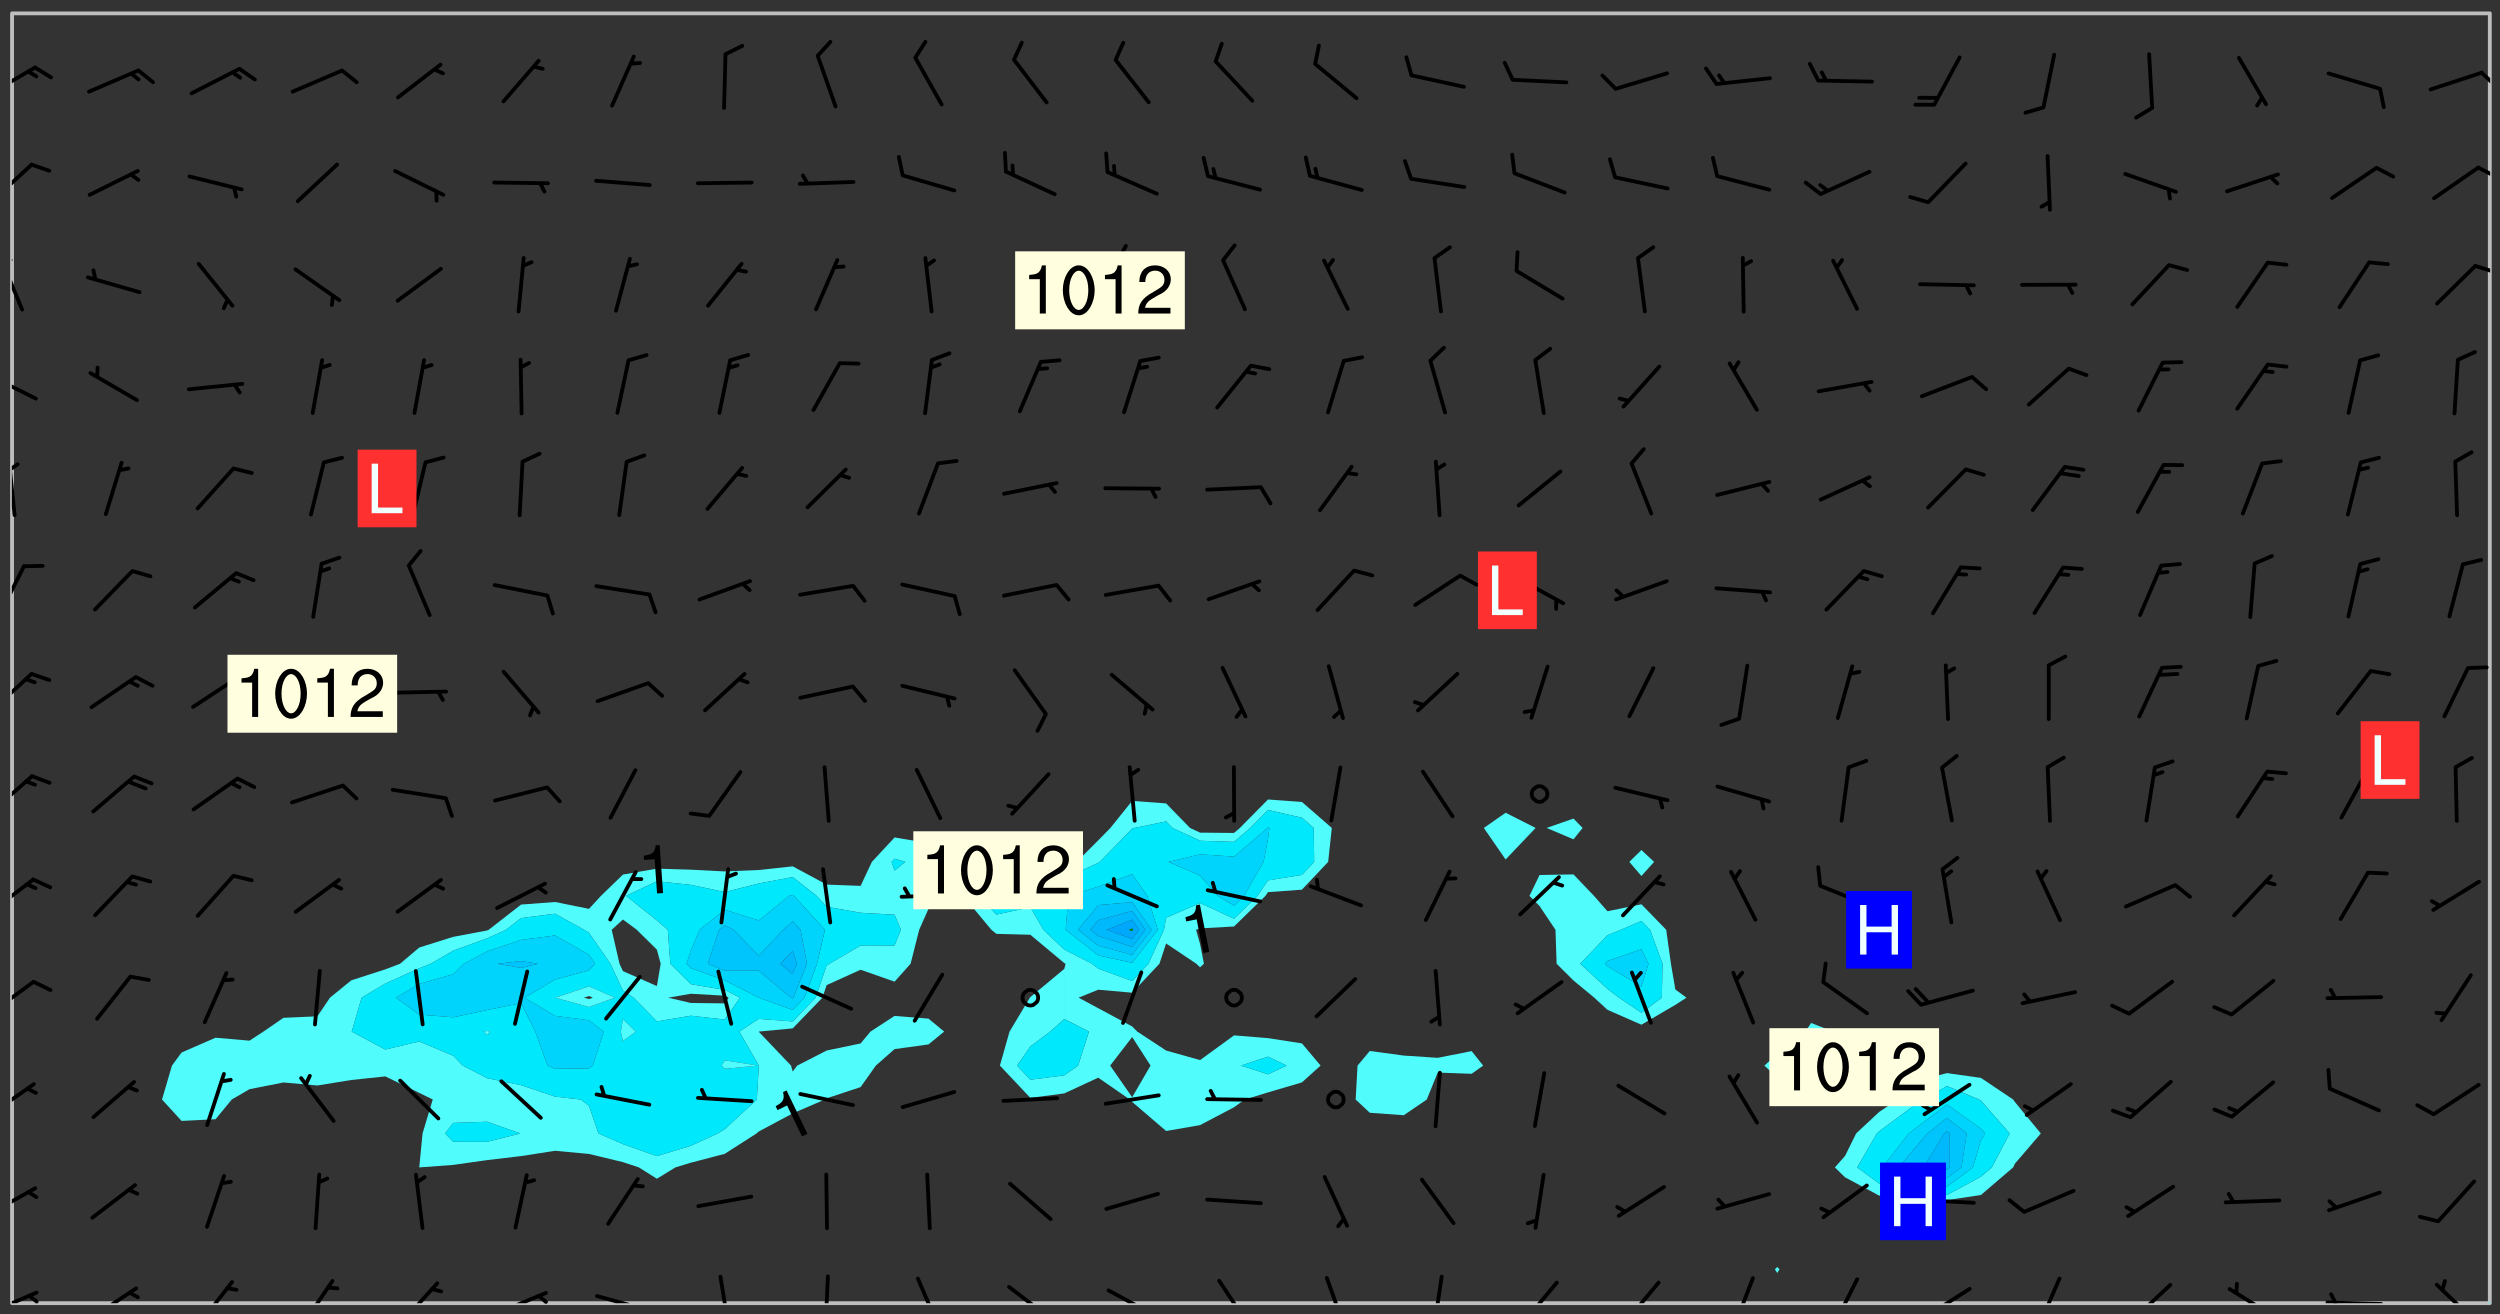 <svg xmlns="http://www.w3.org/2000/svg" role="img" xmlns:xlink="http://www.w3.org/1999/xlink" viewBox="142.45 309.95 326.84 171.84"><rect x="142.45" y="309.95" width="326.84" height="171.84" fill="#333333" stroke="none"/><defs><clipPath id="a"><path d="M144 311.672h1v168.656h-1zm0 0"/></clipPath><clipPath id="b"><path d="M144 311.672h324v168.656H144zm0 0"/></clipPath><clipPath id="c"><path d="M467 480h1v.328h-1zm0 0"/></clipPath><clipPath id="d"><path d="M467 311.672h1v168.656h-1zm0 0"/></clipPath><clipPath id="e"><path d="M144 478h4v2.328h-4zm0 0"/></clipPath><clipPath id="f"><path d="M146 479h2v1.328h-2zm0 0"/></clipPath><clipPath id="g"><path d="M154 478h7v2.328h-7zm0 0"/></clipPath><clipPath id="h"><path d="M168 477h6v3.328h-6zm0 0"/></clipPath><clipPath id="i"><path d="M181 477h6v3.328h-6zm0 0"/></clipPath><clipPath id="j"><path d="M194 477h6v3.328h-6zm0 0"/></clipPath><clipPath id="k"><path d="M207 478h8v2.328h-8zm0 0"/></clipPath><clipPath id="l"><path d="M212 479h3v1.328h-3zm0 0"/></clipPath><clipPath id="m"><path d="M220 479h8v1.328h-8zm0 0"/></clipPath><clipPath id="n"><path d="M226 480h1v.328h-1zm0 0"/></clipPath><clipPath id="o"><path d="M236 476h3v4.328h-3zm0 0"/></clipPath><clipPath id="p"><path d="M250 476h1v4.328h-1zm0 0"/></clipPath><clipPath id="q"><path d="M262 476h4v4.328h-4zm0 0"/></clipPath><clipPath id="r"><path d="M274 477h7v3.328h-7zm0 0"/></clipPath><clipPath id="s"><path d="M287 478h7v2.328h-7zm0 0"/></clipPath><clipPath id="t"><path d="M301 477h5v3.328h-5zm0 0"/></clipPath><clipPath id="u"><path d="M315 476h4v4.328h-4zm0 0"/></clipPath><clipPath id="v"><path d="M329 476h3v4.328h-3zm0 0"/></clipPath><clipPath id="w"><path d="M341 477h6v3.328h-6zm0 0"/></clipPath><clipPath id="x"><path d="M354 477h6v3.328h-6zm0 0"/></clipPath><clipPath id="y"><path d="M368 476h4v4.328h-4zm0 0"/></clipPath><clipPath id="z"><path d="M381 476h5v4.328h-5zm0 0"/></clipPath><clipPath id="A"><path d="M393 478h8v2.328h-8zm0 0"/></clipPath><clipPath id="B"><path d="M393 480h3v.328h-3zm0 0"/></clipPath><clipPath id="C"><path d="M408 476h4v4.328h-4zm0 0"/></clipPath><clipPath id="D"><path d="M420 477h7v3.328h-7zm0 0"/></clipPath><clipPath id="E"><path d="M433 478h8v2.328h-8zm0 0"/></clipPath><clipPath id="F"><path d="M446 479h9v1.328h-9zm0 0"/></clipPath><clipPath id="G"><path d="M446 478h3v2.328h-3zm0 0"/></clipPath><clipPath id="H"><path d="M460 477h7v3.328h-7zm0 0"/></clipPath><clipPath id="I"><path d="M144 465h4v4h-4zm0 0"/></clipPath><clipPath id="J"><path d="M144 451h4v5h-4zm0 0"/></clipPath><clipPath id="K"><path d="M144 438h4v5h-4zm0 0"/></clipPath><clipPath id="L"><path d="M144 424h4v6h-4zm0 0"/></clipPath><clipPath id="M"><path d="M144 411h3v6h-3zm0 0"/></clipPath><clipPath id="N"><path d="M144 397h3v7h-3zm0 0"/></clipPath><clipPath id="O"><path d="M144 383h2v8h-2zm0 0"/></clipPath><clipPath id="P"><path d="M144 370h1v8h-1zm0 0"/></clipPath><clipPath id="Q"><path d="M144 370h2v2h-2zm0 0"/></clipPath><clipPath id="R"><path d="M144 358h4v5h-4zm0 0"/></clipPath><clipPath id="S"><path d="M144 343h2v8h-2zm0 0"/></clipPath><clipPath id="T"><path d="M144 343h1v3h-1zm0 0"/></clipPath><clipPath id="U"><path d="M465 344h3v2h-3zm0 0"/></clipPath><clipPath id="V"><path d="M144 331h3v6h-3zm0 0"/></clipPath><clipPath id="W"><path d="M466 331h2v3h-2zm0 0"/></clipPath><clipPath id="X"><path d="M144 318h4v5h-4zm0 0"/></clipPath><clipPath id="Y"><path d="M466 319h2v3h-2zm0 0"/></clipPath><g id="Z" clip-path="url(#clip1)"><path fill="#fff" fill-opacity="0" fill-rule="evenodd" d="M0 0h1000v1000H0zm0 0"/><path fill="#d3d3d3" fill-opacity="0" fill-rule="evenodd" d="M162.152 355.867l-.234.293.059.234.117.172.176.234.293.348.113.059.117-.172.059-.234.176-.176.465-.176h.699l.234.293.289.816.059.176.176.23.352.234.699.699.172.176.234.348.234.41.289.582.41.465.23.234.234.176.117.23.176.293.172 1.164v.234l.059.289.059.117.117.117.348.41.117.172.176.176.176.234.117.172.172.352.059.234.234.406.234-.059-.176.176-.059.93h-.582l-.234-.113-.348.113-.117.117-.059.293-.059.176-.117.172-.465.293-.059.234-.059.113v.645l.059.172v.41l.059.059v.406l.059.406.117.176.059.059.23.641-.059.293v.699l-.059.582v.234l-.059.23-.055.352v1.922l.055.117h.426l-.367.117-.023.352.891 1.168 1.742.539 1.34.359v.539l.09.809.535.715 1.52.27.891-.086.09 1.164.535.18 1.16-.18 2.055-.984 1.16-.363 1.879-.176 1.695-.18-.18.719-1.516.086-1.25.09-.805.27-1.074.809.27.719.535.898-.18.625-.266.809.266 1.078.625.898.805.18 1.25-.18-.266.723.098.504.055.293v.172l.059.293v.406l.176.117.352.117h.406l.293-.176.113-.117.059-.117.117-.23.059-.176.352-.465.23-.176.176-.059.176.059.059.176.117.988.055.469.059.172.117.234.176.059.816.059h.289l.117.234.059.406.059.352v1.105l.117.293.117.348.289.699.176.352.582.754.352.176.172.059.469.234.641.465.348.234.293.176.293.055.23.062.816.348.293.176.113.172.352.352.117.176.523.641v.289l.059.352v.348l.059.352.059.289.117.059.172.059h.176l.582.234.176.117.176.289.176.234.113.234.293.23.117.117v.41l.059.055.289.234.234.117.059.117.117.172.059.117.23.234.059.176.234.059.117.059-.117.113-.059.117v.117l-.117.293-.117.289v.582l.176.117.117.059.059.117.117.117.113.059.176.348.059.352.059.406v.176l-.059.176-.117.699v.172l.117.176.293.293h.406l.176.117.117.172.117.293v.234h-.527l-.23-.234h-.234l-.176.059-.059.699.059.348.117.176.176.41.117.23.289.469.176.055h.523l.234.059.758.641.059.293v.234l.059.059.23.348v.352l-.117.172v.293l.293.289.293.176.172.059.293.176.293.117.582.406.289.234.293.176.219.16.016.012.23.176.641.523.176.234.117.176.176.176.113.172v.641l.117.176.469.117.582.117.234.059.23.113.293.117.113.059.586.352.289.172.176.062.176.055.176.059.699.352.289.176.234.055.289.176.234.117.641.406.293.117.172.059.234.059.41.059.23.059.234.117.059.172-.41.176.469.059.059.293.113.234.176.055.234.059.176.059.406.117.641.234.117.172.059.234v.176l-.059.117-.059.406.234.234.117.059.348.117.641.23.176.117.289.117.176.176.234.465.582 1.105.176.176.348.176.176.117.352.117 1.047.523.234.059.465.113.293.059.465.176.758.582.234.234.348.465.176.176.289.234.816.699.293.176.289.289.293.176.293.289.695.641.176.176.293.234.289.234.469.289.641.582.348.234.234.293.348.348.352.465.934.992.348.406.117.176.234.059.113.117.645.176.23.113.234.059.293.176.23.117.934.699.406.406.234.176.406.176.234.117.816.348.348.234.234.117.293.289.23.117.758.352.352.172.23.059.293.117.234.059.871.176h.816l.469.23.172.059.875.699.465.117.293.059.176.059.23.059.469.059.348.059.352.059.406.059h.293l.172.059v.23l.176.176h.293l.348.059.352.059.699.117h.641l.465-.234.293-.176.172-.117.41-.172.289-.176.934-.465.469-.293.523-.293.465-.172.465-.176 1.051-.465.289-.117.41-.117.289-.117.527-.176 1.516-.699.582-.348.289-.059.293-.059.348-.117.875-.23.352-.117h.113l.234-.059.875-.234.234-.059h.812l.352-.059.816-.117.172-.059.352-.055.293-.059.23-.059.816-.176.176-.059h.348l.234-.059.465-.117.758-.172.234-.059h.348l.41-.117.289-.059 1.285-.059h.289l.41-.059.23-.059h.176l.875-.117h.406l.41-.117h.348l.352-.113.871-.059h1.75l1.047.289.41.117.289.117.352.117.289.117 1.051.172.289.059h.293l.293.059.172.059.41.059.172.059.117.059h.117l.117.059.352.059h.113l.41.066 1.922.395 1.926.395 1.52.449 1.695.719 2.145.805 1.605-.719 1.43-.805 1.16-1.078 1.25-.449 3.035-.719 1.875-.359 2.145-1.348 2.234-1.254 2.5-1.258 1.695-.449 1.785-.18 1.16-.27.625.539 1.34-.27.715-.988.984-1.344.445-.18.805-.359 1.875-.539 1.785-.449 1.25-.27 1.16-.09 1.699-.09 1.961-.27 1.25-.09h.539l.625-.09h.891l2.145-.18 2.41-.18 2.59-.09 1.695.18 1.609.09 1.43.359 1.16.719 1.875.988 1.16 1.527.266.715.629.09.355.898.535.539.535 1.527 1.074.359h.535l-.805.535.09 1.707.715 2.695.891.805.895.988.715 1.258 1.785.539 1.52-.18.355 1.344 1.609-.805.98-.539.27.27.316-.215.219-.145.801.449.449-.359h.355l.535-.27.539-.719.535-.27.625-.988 1.16.449.84.371 1.395.617 1.695-.18h1.605l1.785.09.18-1.707.535-1.344.805.27.492.848.402.406-.09.539v.359l.715.449.711-.27h1.43l.359.988.445 1.258.715 1.344 1.25.629 1.695.629.715-.18.18-.539.98-.09.449.359.086 1.258-.266.629-.535.18v.539l.715.984.266.539.984.988.801 1.078-.266.359-.09.898-.625 2.332-.355 2.066-.09 1.793-.18.719-.09.539v1.438l-.98 1.883-.359 1.707-.535.898-.805 1.168-.266.539 2.055 1.254.086.359-.355.539-.09-.18v.809l.09 1.438-.445.715-1.074.094-.266.715.535.898.805.719 1.16.809 1.34.27.445.359-.355.449-1.789-.09-1.25-.449-.715-.719-.625-.09-.176 3.59-.188 1.309h89.359V311.703h-55.27v49.082l.762.125 3.289.543 2.023 2.836v2.754l2.352.332 2.348.332h4.051l-1.379 4.16-2.023.707-2.023.703-.543.344-2.594 1.617-.188.117-2.023-2.078-.73-2.742-2.672-2.078-1.375-3.5-.066-.082-1.957-2.672 2.75-1.418v-49.082H294.422v91.414l.117.031.133.012.074.074.105.047.09.059.086.059.09.059.297.297.059.09.031.117.027.117.016.137-.031.117-.059.09-.059.086-.043.105-.047.102-.027.121v.145l.176.27.148.148.074.086.074.074.043.105.062.09.059.086.043.105.059.09.047.102.043.105.059.086.117.18.074.074.062.086.059.09.043.105.059.09.059.086.062.09.059.09.043.102.117.18.074.074.059.086.074.074.09.059.105.047h.148l.133-.016.133.016.102-.047.074-.074.047-.102-.016-.133v-.148l-.047-.105-.027-.117-.047-.102-.027-.121-.043-.102-.062-.09-.043-.102-.043-.105-.031-.117-.016-.133-.012-.137.086-.059.059-.086.121-.031.043.105.016.133v.117l.059.102.059.09.09.059.148.148.059.09.043.105-.012.102.086.059.105.047.086.059.09.059.074.074-.117.027-.105.047-.086.059-.074.074-.059.09-.062.086-.027.121-.047.102-.043.105-.031.117-.012.133-.016.133v.148l.027.117.047.105.043.102.059.09.074.074.09.059.074.074.09.059.059.09.043.105.047.102.117.031.133.016h.148l.117-.031.105.043.043.105.047.102.027.121L299.5 410l.027.117.031.121.027.117.105.043.102.047.133-.016.148.148.062.086.074.074.07.074.09.062.105.043.102.043.117.031.137.016.117-.031.074-.074.027-.117-.012-.133-.031-.121-.027-.117.043-.105h.117l.09.062.117.027h.148l.133.016h.148l.133.016.133-.016h.148l.133-.016.133-.012.137.012.117-.027.133-.016.191-.059-.059.176-.016.133-.027.121-.016.133-.059.086-.133.016-.105.047-.105.043-.117.031-.117.027-.266.031h-.148l-.133.016-.074.074.059.086.148.148.117.18.074.07.09.062.09.059.086.059.09.059.102.043.105.062.105.043.086.059.105.047.102.043.18.117.059.09-.043.102-.047.105.016.133.223.223.059.09.043.102.031.121.043.102.016.133.031.117.012.137.031.117.148.148.102.043.105.043.117.031.133.016.137.016h.117l.117-.031.09-.059.043-.105.047-.102.043-.105.031-.117.012-.133v-.148l-.012-.133-.016-.133-.031-.117-.043-.105-.047-.105-.043-.102-.043-.105-.016-.133.016-.133.027-.117.031-.117.027-.121.047-.102.09-.059.086-.062.074-.074.09-.059.223-.223.059-.086.074-.074.117-.18.059-.086v-.148l-.074-.074-.102-.047-.105-.043-.102-.043-.059-.09-.047-.105-.027-.117.09-.059.117-.031.102-.043.18-.117.148-.148.012-.133-.012-.105-.09-.059-.133.016h-.148l-.133.016-.133-.016-.121-.031-.086-.059-.074-.074-.059-.09-.062-.086-.117-.18-.059-.086.031-.121.086-.059.121-.031.059-.086v-.121l-.031-.117-.059-.09-.059-.086-.047-.105-.027-.117-.016-.133.059-.09.074-.074.09-.059.117-.18.074-.074.059-.086.148-.148.121-.031.133-.016.133.016.074.074.043.105.016.133-.031.117-.117.031-.133.012-.148.148-.043.105-.047.102-.027.121-.031.117v.148l.031.117.043.105.059.09.074.07.074.074.117.031.121.027.117-.027.133-.016h.117l.09.059.074.074.047.105.059.086.102.047.133.016.105.043.086.059-.012.105-.074.074-.18.117-.059.09-.09.059-.07.074-.074.074-.062.09-.027.117-.016.133.016.133-.016.133v.148l.016.133.027.117.031.121.074.074.09.059.086.059.09.059.117.031v.086l-.102.047-.09.059-.266.031-.117.027h-.148l-.105.043-.102.047-.059.09-.062.234-.012.133-.031.121-.016.133v.293l-.012.133.012.137.016.133.133.016.133.012.121.031.086.059.074.074.047.105.043.102.016.133v.445l-.016.133v.445l.031.266.027.117.016.133.031.117.086.211.031.266v.148l-.031.117-.027.117-.031.121-.027.117-.031.117-.031.121-.012.133-.016.133.09.059.117-.031.102.016.047.105-.031.266v.441l-.043.105-.047.105-.043.102-.043.105-.059.086-.031.121-.043.117-.031.117-.016.133.016.133.059.09.105.047.086.059.059.086-.012.137-.031.117-.043.102v.445l-.016.133v.148l-.031.117-.043.105-.027.117-.047.105-.043.102-.031.121-.027.117-.031.133-.031.117-.027.117-.043.105-.031.117-.031.121-.012.133-.016.133v.297l.027.117v.148l.047.398.027.117.059.09.121.031h.148l.133-.016.059.09v.117l-.059.09-.09.059-.102.043-.105.047-.09.059-.086.059-.137.016-.117-.031-.133-.016-.102.047-.062.086-.012.137-.016.133-.031.117-.027.117-.016.133-.031.121v.297l.016.133.031.117v.148l.012.133v.148l-.027.117-.047.102-.027.121-.031.117-.059.09-.074.074-.102.043-.105.047-.117.027-.121.031-.102-.047.059-.086.105-.047.027-.117.031-.117.027-.121.031-.117v-.148l.016-.133-.031-.117-.043-.105-.105.016-.074.074-.102.043-.09.062-.074.074-.043.102-.016.133-.031.117L304.25 426l-.031.117-.027.117-.031.121-.027.117-.031.117-.043.105-.09.059h-.09l-.117-.031-.031-.086.016-.137-.031-.117v-.148l-.012-.133v-.148l-.062-.234-.027-.121-.043-.102-.047-.105-.059-.086-.059-.09-.043-.105-.062-.086-.148-.148-.07-.074-.105-.047-.105-.043-.102-.043-.297-.297-.09-.074-.086-.059-.105-.043-.09-.062-.086-.059-.105-.043-.09-.059-.086-.062-.074-.07-.105-.047-.086-.059-.105-.043-.09-.062-.102-.043-.105-.043-.086-.059-.105-.047-.105-.043-.102-.047-.09-.059-.102-.043-.105-.043-.09-.062-.117-.027-.133-.016-.133.016H299.75l-.133.016-.117-.031-.09-.059-.074-.074-.09-.059-.102-.047h-.148l-.121-.027-.102-.043-.074-.074-.117-.18-.09-.059-.102-.043-.09-.062-.105-.043-.09-.059-.086-.059-.105-.047-.059-.086-.059-.09-.043-.105-.047-.102-.074-.074-.086-.059-.074-.074-.09-.059-.223-.223-.043-.105-.031-.266.105-.043h.145l.105.043.074.074.09.059.086.059.105.047.09.059.148.148.07.074.148.148.062.086.074.074.086.059.074.074.09.062.09.059.086.059.27.176.102.047.105.043.102.043.047-.074.059-.086.074-.074.07-.074.105.043.074.074.059.09.043.102.047.105.043.105.121.027.117-.027.074-.09.043-.105.059-.09.074-.074.105-.043.117-.027.133.012.09.059.148.148.059.09.043.105.047.102.043.105.043.102.105.047.105.043.133.016.086-.059.059-.09.074-.074.105-.043.117.027.105.047.102.043.105.043.102.047.18.117v.117l-.016.133.016.133.016.137.059.086.102.047.121.027.117.031h.148l.117-.031.059-.09.18-.117.059-.09.074-.074.059-.086.117-.18.18-.117.117.031.09.059.043.074-.016.133v.117l.09.059h.148l.133-.016.133-.012.266-.031.105-.043.117-.031.121-.027.074-.074.07-.074.062-.09-.016-.105-.047-.102-.102-.043-.105-.016-.117.027-.266.031h-.148l-.074-.074-.09-.059-.117-.031-.117-.027-.133-.016h-.148l-.133.016h-.297l-.105-.047-.148-.148-.043-.102-.059-.09.223-.223.086-.059.105-.043.117-.031.133-.016.133.016.137.016.102.043.133-.012.09-.062.102-.043.062-.09-.047-.102-.09-.059-.117-.031-.102-.043-.059-.09-.062-.09v-.117l.016-.133.105-.047.074-.07v-.121l-.09-.059-.031-.117.09-.059.074-.074.043-.105.059-.09.047-.102.016-.133v-.148l-.047-.105-.043-.102-.09-.059-.133-.016-.102-.043-.137-.016-.117-.031h-.445l-.133-.016-.133-.012-.133-.016-.117-.031h-.148l-.133-.016-.133-.012-.266-.031-.121-.043-.086-.059-.074-.074v-.148l.012-.133.105-.047.102-.043.133-.016h.152l.133-.016h.293l.121.031.102.043.09.059.234.062.121-.047.09-.059.102-.043.133-.016.105.043.102.047.133.012.121-.027h.145l.121-.031.117-.027.105-.047.074-.074.086-.059.148-.148.059-.086.047-.105.027-.117.016-.105-.102-.043-.09-.059-.117-.031-.105-.043-.09-.062-.074-.086-.074-.074-.102-.043-.105-.047-.102-.043-.059-.09-.047-.102-.086-.211-.062-.086-.059-.09-.074-.074-.086-.059h-.27l-.117.031-.09.059-.102.043-.133.016-.105-.016-.027-.117-.062-.09-.117-.031-.102-.043-.148-.148-.031-.117-.016-.105.074-.074.18-.117.117-.027.117-.031.137.016.102.043.105.043.102.047.105.043.117.031.133.016.117.027.133.016.105-.016.09-.059-.074-.074-.105-.043-.074-.074-.074-.09-.148-.148-.086-.059-.09-.059-.074-.074-.09-.059-.102-.047-.121-.027-.102-.047-.105-.043-.117-.031-.102-.043-.121-.031h-.148l-.117.031-.105.043-.086.062-.18.117-.086.059-.09.059-.105.047-.086.059-.105.043-.102.043-.105.047-.074.074-.059.09-.059.086-.047.105-.059.086-.074.074-.133-.012-.117-.031h-.117l-.074.074-.09.059-.074.074-.09.059-.086.059-.105.047-.102.043-.137.016-.102-.043-.148-.148-.105-.047h-.086l-.105.047-.102.043-.121.031-.117-.031-.074-.074v-.117l.031-.121.074-.07.059-.09.074-.074.117-.031.105-.043h.293l.133-.016.137-.016.102-.043.09-.059.102-.047.09-.059.133-.012.09.059.133.012.09-.059.086-.059.105-.043.09-.059.086-.062.09-.059.148-.148.059-.086.059-.09.105-.043.133-.016.117.027.121.031.059-.059.059-.09.031-.266.027-.117.105.012.133.016.102-.043.09-.059.059-.09.074-.074.059-.09.047-.102.012-.133-.012-.133-.047-.105-.148-.148-.059-.09-.059-.086-.043-.105v-.445l.016-.133v-.148l.012-.133-.059-.059-.09.059-.102-.043-.18-.117-.086-.059-.062-.09-.059-.09-.074-.074-.086-.059-.121.031-.102.012-.105.047-.086.059-.105.043-.148.148-.09.059-.086.059-.09.062-.105.043-.133.016v-.121l.105-.043.117-.031.074-.07.043-.105v-.148l-.027-.117-.148-.148-.133-.016h-.148l-.117.031-.105.043-.102.043-.09.062-.117.027-.074-.074.012-.133-.043-.102-.043-.105-.09-.059-.117.027-.121.031-.117.031-.102.043-.121.031-.102.043-.105.043-.09.059-.102.016v-.117l.016-.133-.059-.09-.074.043-.148.148-.059.09-.074.074-.047.105-.043.102-.074.074-.059.09-.074.074-.059.086-.074.074-.09.062-.074.07-.074.074-.102.016-.133.016-.105-.043v-.121l.148-.148.043-.102.059-.09.047-.102.043-.105.059-.09.031-.117.043-.102.031-.121.027-.117.047-.105.043-.102.043-.105.074-.07.09-.062.09-.059.102-.043h.297l.266-.031.105-.043-.074-.074-.117-.031-.105-.043-.09-.059-.102-.047-.09-.059-.102-.043-.105-.043-.09-.062-.086-.059-.105-.043-.102-.043-.121-.031-.117-.031-.102-.043L297.5 410.25l-.102-.043-.09-.059-.043-.105-.016-.133.102-.043.133-.016.137.016.133-.016.102-.043.059-.09.016-.105-.09-.059-.074-.074-.102-.043-.09-.059-.148-.148-.043-.105-.016-.133v-.293l-.059-.09-.09-.059-.074-.074-.043-.105-.031-.117-.059-.09-.074-.074-.117-.027-.074-.074-.09-.059-.09-.062-.086-.059-.074-.074-.059-.086-.047-.105-.086-.059-.148-.148-.195-.059-.133.016-.102.043-.074.074-.047.102-.043.105-.059.09-.059.086-.297.297-.09.059h-.086l-.062-.086-.043-.105.031-.117.059-.09.027-.117-.012-.133-.09-.062-.105.047-.117.027-.117.031-.27.176-.102.047-.117.027-.105.047-.09.059-.102.043-.059-.086-.047-.105.016-.133.047-.105.07-.074.074-.07.059-.09v-.148l-.043-.105h-.238l-.102.047-.031.117-.027.117-.031.121-.074.043-.133.016-.074-.047-.043-.102-.043-.105-.047-.102-.043-.105-.121.031-.102.043-.133.016-.117.031-.105.043-.09.059-.102.047-.121.027-.133.016-.102-.043-.059-.09-.047-.105-.043-.102-.043-.105v-.117l.059-.09.086-.059.18-.117.102-.047.105-.043.105-.059.102-.043.09-.062.102-.043.105-.059.102-.047.09-.059.105-.043.102-.043.09-.062.102-.043.137-.016.117.031.102.043.121.031.102.043.105.047.102.043.105.043.102.047.105.043.102.043.105.047.086.059.105.043.117.031.105.043.102.047.09.059.105.043.102.043.105.047.117.027.102.047.121.027h.148l.086-.059.016-.102.059-.09-.027-.117-.074-.074-.117-.18-.074-.074-.09-.074-.18-.117-.086-.059-.105-.043-.102-.047-.27-.176-.059-.09-.074-.074-.059-.09-.043-.102-.031-.117-.016-.137v-.562l-.012-.133-.016-.133-.031-.117-.016-.133-.012-.133-.031-.121-.223-.223-.059-.086-.016-.105.031-.117.133-.016v-91.414H172.992v1.453l-.059.234-.352 1.051-.172.523-.117.348-.176.41-.117.172-.234.293-.23.059h-.352l-.117.059-.23.406v.293l.117.176.23.23.117.234.641.758.293.465.176.234.23.352.234.348.641.816.176.465.172.41.117.695.176.469.117 1.398.059.465v.875l.117 1.047v4.781l-.059.465-.352 1.281-.176.523-.113.41-.352.93L172.934 336l-.234.582-.117.176-.172.348-.176.406-.352.816-.059.293-.113.293-.117.289-.059.176-.117.875-.059.406-.059.117-.059.176-.059.172-.23.527-.117.172v.234l-.117.234-.059.172-.176.586v.289l-.059.176v.293l-.059.113-.059.527v.172l-.055.234v2.621l-.176.816-.117.176-.176.234-.117.172-.113.234-.586.934-.23.289-.293.465-.176.234-.289.352-.352.699-.113.23-.176.41-.176.23-.406.527-.816.699-.293.172-.289.234-.176.117-.176.176-.523.406-.527.176-.172.176-.234.055-.641.176h-.758m12.211 31.023l-1.074.449.359.895 1.25-.715.445-.539-.98-.09"/><path fill="#d3d3d3" fill-opacity="0" fill-rule="evenodd" d="M201.508 416.598h-.895l.449.629.98.359.805-.09.445-.988-.176.09-.715-.355-.895.355m154.621 59.07l-.059-.523v-.293l.113-.293.059-.23.469-.469h.113l.117-.113.117-.059h.176l.234-.059h.348l.234.059.117.059.23.172.059.176.117.582v.293l-.117.176-.172.289-.176.176-.527.523-.23.234-.117.059h-.176l-.117-.059-.406-.293-.176-.117-.117-.059-.059-.113-.055-.117m6.641-10.957l-.059-.172v-1.109l.059-.172.176-.059.172-.059h.176l.234-.059.117.059.059.699-.059.172-.117.176-.117.059-.234.523-.113.059h-.234l-.059-.117m9.613-14.391l-.117-.176v-.699l.293-.875.117-.172.176-.352.113-.23.117-.293.352-.758.117-.23.172-.234h.176l.117-.059h.641l.117.059.234.234.172.113.352.293.117.117.113.176v.113l.117.059.117.117v.699l-.059.176v.23l-.059.176-.348 1.051-.117.23-.117.234-.117.059-.23.234-.641.289h-.875l-.41-.117-.641-.465"/><path fill="none" stroke="#bebebe" stroke-linecap="round" stroke-linejoin="round" stroke-miterlimit="10" stroke-width=".5" d="M467.957 311.695H144.027v168.625h323.93v-168.625"/><g clip-path="url(#a)"><path fill="#fff" fill-opacity="0" fill-rule="evenodd" d="M144 475.891v4.438h.004H144V311.672h.004H144v164.219"/></g><g clip-path="url(#b)"><path fill="#fff" fill-opacity="0" fill-rule="evenodd" d="M144.004 480.328V311.672h115.395V419.438l-2.965 3.191-1.477 3.141-4.438-.168-4.438-2.391-4.438.484-4.438.18-4.441-.227-4.438-.137-4.438.777-2.875 2.781-1.562 1.699-4.438-.895-4.441.336-4.238 3.297-.199.09-4.438.832-4.438 1.395-2.508 2.121-1.934.738-4.438 1.426-2.793 2.273-1.645 2.438-4.438.195-2.629 1.805-1.812 1.184-4.438-.387-4.438 1.934-1.262 1.711-1.297 4.438 2.559 2.801 4.438-.223 2.121-2.578 2.316-1.348 4.441-.879 4.438.395 4.438-.719 4.438-.469 4.441 2.156 1.762.863-1.332 4.438-.43 4.418-.016.02.016.008.027-.008 4.41-.324 4.438-.629 4.438-.523 4.441-.695 4.438.414 4.438 1.07 2.074.688 2.363 1.484 2.418-1.484 2.02-.613 4.441-1.164 4.145-2.66.293-.258 4.438-2.367 4.215-1.812.223-.16 4.438-1.465 1.992-2.812 2.449-2.156 4.438-.609 2.047-1.676-2.047-1.695-4.438-.359-3.152 2.055-1.289 1.547-4.438.926-3.848 1.969-.59.777-.219-.777-4.219-4.426-.008-.016.008-.004 4.438-.418 3.883-4.016.555-1.641 4.438-2.012 4.441 1.562 2.098-2.348 1.121-4.438 1.219-2.746 3.871-1.691-1.57-4.441-2.301-2.445-4.438-.746V311.672h48.82v102.801l-3.672 3.719-.766.656-4.438-.043-1.316-.613-3.125-3.207-4.438-.332-2.848 3.539-1.59 1.625-2.812 2.812-1.625.773-4.438.395-4.441-.266-4.344 3.539 3.695 4.438.648.527 4.441.121 4.438 3.703.168.086-.168.672-4.438 3.691-.062.074-2.66 4.438-1.258 4.441 3.98 4.219 4.438-.586 4.438-2.055 4.133 2.859.305.312 4.438 3.801 4.441-.77 4.438-2.336 1.402-1.008 3.035-.93 4.438-1.309 2.441-2.199-2.441-2.902-4.438-.688-4.438-.359-4.438 3.23-4.441-1.246-3.766-2.477-.672-.672-4.438-2.387-2.566-1.379 2.566-1.039 4.438.391 3.566-3.789.871-2.648 3.949 2.648.492.469.504-.469-.504-2.57-.523-1.867.523-.184 4.438-.246 4.109-4.008.328-.484 4.438-.32 3.434-3.637.477-4.438-3.91-3.395-4.438-.324V311.672h13.316v135.676l-1.605 1.914-.246 4.438 1.852 1.73 4.438.32 3.008-2.051 1.43-3.523 4.438.156 1.504-1.07-1.504-1.895-4.438.879-4.438-.293-4.438-.605V311.672h17.754v104.531l-2.848 1.988 2.848 4.125 3.922-4.125-3.922-1.988V311.672h8.875v105.293l-3.516 1.227 3.516 1.488v4.586l-4.438.078-1.32 2.727 1.32 1.332 2.082 3.105.148 4.438 2.207 2.191 2.715 2.246 1.723 1.586 4.441 1.949 4.438-2.602 1.453-.934-1.453-1.066-.578-3.371-.617-4.438-3.242-3.336-4.441.906-1.762-2.008-2.676-2.805v-4.586l1.188-1.488-1.188-1.227V311.672h8.879v109.402l-1.582 1.555 1.582 1.844 1.656-1.844-1.656-1.555V311.672h22.191V443.688l-.77 1.133-3.672 2.918-1.672 1.523 1.672 1.574v24.754l-.297.301.297.484.305-.484-.305-.301v-24.754l1.82-1.574 2.621-3.473 2.859-.969-2.859-1.133V311.672h17.75V450.246l-4.438 1.148-2.004 2.305-2.434 1.633-3 2.805-1.438 2.922-1.34 1.516 1.34 1.301 4.438 2.383 4.438.434 4.438.164 4.441-.672 4.215-3.609.223-.484 3.395-3.953-3.395-4.117-.227-.32-4.211-2.828-4.441-.625V311.672h71.012v168.367l-.266.289H144.004"/></g><path fill="#50fcfc" fill-rule="evenodd" d="M166.191 456.5l-2.559-2.801 1.297-4.438 1.262-1.711 4.438-1.934 4.438.387 1.812-1.184 2.629-1.805 4.438-.195 1.645-2.438 2.793-2.273 4.438-1.426 1.934-.738 2.508-2.121 4.438-1.395 4.438-.832.199-.09 4.238-3.297 4.441-.336 4.438.895 1.562-1.699 2.875-2.781v5.875l-1.473 1.344 1.023 4.438.449.965 4.438 1.953.496-2.918-.496-1.84-2.629-2.598-1.809-1.344v-5.875l4.438-.777 4.438.137 4.441.227 4.438-.18 4.438-.484v1.398l-4.438.84-4.438 1.129-4.441-.949-4.438-.473-4.031 1.914 4.031 3.211 1.426 1.227.332 4.438 2.68 2.668v1.254l-2.961.516 2.961.688 4.441.055.516-.742-.516-.262-4.441-.254v-1.254l4.441.754 1.984 1.016-1.984 2.852-4.441-.496-4.438.742-3.043-3.098-1.395-.926-1.641-3.512-2.797-4.047-.629-.391-3.809-2.105-4.441.57-1.973 1.535-2.465 1.113-4.438 1.613-2.938 1.711-1.5.59-4.441 1.996-3.098 1.852-1.289 4.438 4.387 2.34 4.441-1.051 4.438 1.859 1.25 1.293 3.188 1.648v5.691l-4.438.152-1.055 1.383 1.055 1.082 4.438.004 4.344-1.086-4.344-1.535v-5.691l4.438.91 4.441 1.496 3.379.383 1.059.855 1.242 3.582 3.195 1.395 4.438 1.566 4.438-1.348 3.52-1.613.922-.559 4.188-3.879.25-4.27.012-.168-.012-.016-2.539-4.426 2.539-1.664 4.438.336 3.004-3.109 1.434-4.227.375-.211 4.062-2.375 4.441-.004.832-2.059-.832-1.973-4.441-.25-4.438-.785-1.312-1.43-3.125-2.461v-1.398l4.438 2.391 4.438.168 1.477-3.141 2.965-3.191v2.77l-.395.422.395 1.152 1.402-1.152-1.402-.422v-2.77l4.438.746 2.301 2.445 1.57 4.441-3.871 1.691-1.219 2.746-1.121 4.438-2.098 2.348-4.441-1.562-4.438 2.012-.555 1.641-3.883 4.016-4.438.418-.008.004.008.016 4.219 4.426.219.777.59-.777 3.848-1.969 4.438-.926 1.289-1.547 3.152-2.055 4.438.359 2.047 1.695-2.047 1.676-4.438.609-2.449 2.156-1.992 2.812-4.438 1.465-.223.16-4.215 1.812-4.438 2.367-.293.258-4.145 2.66-4.441 1.164-2.02.613-2.418 1.484-2.363-1.484-2.074-.688-4.438-1.07-4.438-.414-4.441.695-4.438.523-4.438.629-4.41.324-.027.008-.016-.008.016-.02.43-4.418 1.332-4.438-1.762-.863-4.441-2.156-4.438.469-4.438.719-4.438-.395-4.441.879-2.316 1.348-2.121 2.578-4.438.223"/><path fill="#00e8fc" fill-rule="evenodd" d="M192.82 447.16l-4.387-2.34 1.289-4.438 3.098-1.852 4.441-1.996 1.5-.59 2.938-1.711 4.438-1.613 2.465-1.113 1.973-1.535 4.441-.57v2.84l-4.441.586-4.438 1.5-3.047 1.617-1.391 1.363-4.438 1.27-3.059 1.805 3.059 2.207 4.438.359 4.438-.953v2.734l-.465.09.465.445.363-.445-.363-.09v-2.734l4.438-.906 1.855 3.73 1.602 4.441.984.422 4.438-.059.504-.363 1.422-4.441-1.926-1.488-4.438-.574-3.973-2.375 3.973-2.363 4.438-1.211v2.098l-4.418 1.477 4.418 1.219 3.387-1.219-3.387-1.477v-2.098l.812-.863-.812-1.18-4.438-2.523v-2.84l3.809 2.105.629.391 2.797 4.047 1.641 3.512v3.75l-.277 1.613.277 1.223 1.672-1.223-1.672-1.613v-3.75l1.395.926 3.043 3.098 4.438-.742 4.441.496v5.344l-.41.684.41.414 4.336-.414-4.336-.684v-5.344l1.984-2.852-1.984-1.016-4.441-.754-2.68-2.668-.332-4.438-1.426-1.227-4.031-3.211 4.031-1.914 4.438.473 4.441.949 4.438-1.129 4.438-.84v2.332l-.484.129-3.953 3.219-4.438-1.406-3.316 2.625-1.125 2.719-.578 1.719.578.578 4.441 1.59 4.438 2.27 4.438 1.598 1.547-1.598 1.637-4.438 1.035-4.438-4.055-4.438-.164-.129v-2.332l3.125 2.461 1.312 1.43 4.438.785 4.441.25.832 1.973-.832 2.059-4.441.004-4.062 2.375-.375.211-1.434 4.227-3.004 3.109-4.438-.336-2.539 1.664 2.539 4.426.012.016-.012.168-.25 4.27-4.188 3.879-.922.559-3.52 1.613-4.438 1.348-4.438-1.566-3.195-1.395-1.242-3.582-1.059-.855-3.379-.383-4.441-1.496-4.438-.91-3.188-1.648-1.25-1.293-4.438-1.859-4.441 1.051"/><path fill="#00d4fc" fill-rule="evenodd" d="M197.262 442.59l-3.059-2.207 3.059-1.805 4.438-1.27 1.391-1.363 3.047-1.617 4.438-1.5v2.773l-3.102.344 3.102.547 2.203-.547-2.203-.344v-2.773l4.441-.586 4.438 2.523.812 1.18-.812.863-4.438 1.211-3.973 2.363 3.973 2.375 4.438.574 1.926 1.488-1.422 4.441-.504.363-4.438.059-.984-.422-1.602-4.441-1.855-3.73-4.438.906-4.438.953-4.438-.359"/><path fill="#00e8fc" fill-rule="evenodd" d="M201.699 459.219l-1.055-1.082 1.055-1.383 4.438-.152 4.344 1.535-4.344 1.086-4.438-.004"/><path fill="#50fcfc" fill-rule="evenodd" d="M206.137 444.73l-.465.09.465.445.363-.445-.363-.09"/><path fill="#00c4fc" fill-rule="evenodd" d="M210.574 436.492l-3.102-.547 3.102-.344 2.203.344-2.203.547"/><path fill="#50fcfc" fill-rule="evenodd" d="M219.453 438.906l-4.418 1.477 4.418 1.219 3.387-1.219-3.387-1.477v1.258l.504.219-.504.184-.656-.184.656-.219v-1.258"/><path fill="#fff" fill-opacity="0" fill-rule="evenodd" d="M219.453 440.164l-.656.219.656.184.504-.184-.504-.219m4.438-10l-1.473 1.344 1.023 4.438.449.965 4.438 1.953.496-2.918-.496-1.84-2.629-2.598-1.809-1.344"/><path fill="#50fcfc" fill-rule="evenodd" d="M223.891 443.207l-.277 1.613.277 1.223 1.672-1.223-1.672-1.613"/><path fill="#fff" fill-opacity="0" fill-rule="evenodd" d="M232.766 439.867l-2.961.516 2.961.688 4.441.055.516-.742-.516-.262-4.441-.254"/><path fill="#00d4fc" fill-rule="evenodd" d="M232.766 436.523l-.578-.578.578-1.719 1.125-2.719 3.316-2.625 4.438 1.406 3.953-3.219.484-.129v3.438l-1.238 1.129-3.199 3.383-3.293-3.383-1.145-.59-.746.59-1.48 4.438 2.227.914h4.438l4.195 3.523.242.086.086-.086 1.781-4.438-.84-4.438-1.027-1.129v-3.438l.164.129 4.055 4.438-1.035 4.438-1.637 4.438-1.547 1.598-4.438-1.598-4.438-2.27-4.441-1.59"/><path fill="#00c4fc" fill-rule="evenodd" d="M237.207 436.859l-2.227-.914 1.48-4.438.746-.59 1.145.59 3.293 3.383 3.199-3.383 1.238-1.129v3.879l-1.598 1.688 1.598 1.359.547-1.359-.547-1.688v-3.879l1.027 1.129.84 4.438-1.781 4.438-.086.086-.242-.086-4.195-3.523h-4.438"/><path fill="#50fcfc" fill-rule="evenodd" d="M237.207 448.578l-.41.684.41.414 4.336-.414-4.336-.684"/><path fill="#00b8fc" fill-rule="evenodd" d="M246.082 437.305l-1.598-1.359 1.598-1.688.547 1.688-.547 1.359"/><path fill="#00e8fc" fill-rule="evenodd" d="M259.398 423.781l-.395-1.152.395-.422 1.402.422-1.402 1.152"/><path fill="#50fcfc" fill-rule="evenodd" d="M272.062 431.508l-3.695-4.438 4.344-3.539 4.441.266 4.438-.395 1.625-.773 2.812-2.812 1.59-1.625 2.848-3.539 4.438.332 3.125 3.207 1.316.613 4.438.043.766-.656 3.672-3.719v1.371l-2.316 2.348-2.121 1.816-4.438-.141-3.602-1.676-.84-.859-4.125.859-.312.086-4.246 4.352-.191.117-4.438 2.078-4.438 1.203-4.441-.848-2.316 1.891 2.316 2.445 4.441-.961 1.707 2.953 2.73 2.598 3.629 1.84.809.645 4.438 1.617 2.125-2.262 2.027-4.438.285-1.574 4.441-1.922 4.438 2.047 3.062-2.988 1.375-2.02 4.438-.719 1.605-1.703-.066-4.438-1.539-1.336-4.438-1.012v-1.371l4.438.324 3.91 3.395-.477 4.438-3.434 3.637-4.438.32-.328.484-4.109 4.008-4.438.246-.523.184.523 1.867.504 2.57-.504.469-.492-.469-3.949-2.648-.871 2.648-3.566 3.789-4.438-.391-2.566 1.039 2.566 1.379 4.438 2.387v1.383l-2.875 3.73 2.875 4.137 2.402-4.137-2.402-3.73v-1.383l.672.672 3.766 2.477 4.441 1.246 4.438-3.23 4.438.359v2.418l-3.527 1.172 3.527 1.145 2.441-1.145-2.441-1.172v-2.418l4.438.688 2.441 2.902-2.441 2.199-4.438 1.309-3.035.93-1.402 1.008-4.438 2.336-4.441.77-4.438-3.801-.305-.312-4.133-2.859-4.438 2.055-4.438.586-3.98-4.219 1.258-4.441 2.66-4.438.062-.074 4.438-3.691v6.551l-1.855 1.652-2.582 1.938-1.738 2.504 1.738 1.844 4.438-.574 1.805-1.27 1.426-4.441-3.23-1.652v-6.551l.168-.672-.168-.086-4.438-3.703-4.441-.121-.648-.527"/><path fill="#00e8fc" fill-rule="evenodd" d="M272.711 429.516l-2.316-2.445 2.316-1.891 4.441.848 4.438-1.203 4.438-2.078.191-.117 4.246-4.352v5.949l-4.438 1.637-3.887 1.207-.375 4.438 4.262 3.348 4.438.973 3.348-4.32-1.375-4.438-1.973-2.844v-5.949l.312-.086 4.125-.859.84.859 3.602 1.676 4.438.141 2.121-1.816 2.316-2.348v2.289l-.059.059-4.379 3.75-4.438-.301-4.137.988 4.137 1.789 2.324 2.652 2.113 1.281 1.316-1.281 2.543-4.441.578-2.98.184-1.457-.184-.059v-2.289l4.438 1.012 1.539 1.336.066 4.438-1.605 1.703-4.438.719-1.375 2.02-3.062 2.988-4.438-2.047-4.441 1.922-.285 1.574-2.027 4.438-2.125 2.262-4.438-1.617-.809-.645-3.629-1.84-2.73-2.598-1.707-2.953-4.441.961m4.441 21.59l-1.738-1.844 1.738-2.504 2.582-1.938 1.855-1.652 3.23 1.652-1.426 4.441-1.805 1.27-4.438.574"/><path fill="#00d4fc" fill-rule="evenodd" d="M286.027 434.855l-4.262-3.348.375-4.438 3.887-1.207 4.438-1.637v3.664l-4.438.387-2.645 3.23 2.645 2.078 4.438 1.199 2.539-3.277-2.539-3.617v-3.664l1.973 2.844 1.375 4.438-3.348 4.32-4.438-.973"/><path fill="#00c4fc" fill-rule="evenodd" d="M286.027 433.586l-2.645-2.078 2.645-3.23 4.438-.387v1.148l-4.438 1.211-1.031 1.258 1.031.809 4.438 1.426 1.734-2.234-1.734-2.469v-1.148l2.539 3.617-2.539 3.277-4.438-1.199"/><path fill="#00b8fc" fill-rule="evenodd" d="M286.027 432.316l-1.031-.809 1.031-1.258 4.438-1.211v1.148l-3.371 1.32 3.371 1.195.926-1.195-.926-1.32v-1.148l1.734 2.469-1.734 2.234-4.438-1.426"/><path fill="#00a8fc" fill-rule="evenodd" d="M290.465 432.703l-3.371-1.195 3.371-1.32v1.148l-.434.172.434.152.121-.152-.121-.172v-1.148l.926 1.32-.926 1.195"/><path fill="#fff" fill-opacity="0" fill-rule="evenodd" d="M290.465 445.531l-2.875 3.73 2.875 4.137 2.402-4.137-2.402-3.73"/><path fill="#009800" fill-rule="evenodd" d="M290.465 431.66l-.434-.152.434-.172.121.172-.121.152"/><path fill="#00d4fc" fill-rule="evenodd" d="M299.344 424.418l-4.137-1.789 4.137-.988 4.438.301 4.379-3.75.059-.059.184.059-.184 1.457-.578 2.98-2.543 4.441-1.316 1.281-2.113-1.281-2.324-2.652"/><path fill="#00e8fc" fill-rule="evenodd" d="M308.219 450.406l-3.527-1.145 3.527-1.172 2.441 1.172-2.441 1.145"/><path fill="#50fcfc" fill-rule="evenodd" d="M321.535 455.43l-1.852-1.73.246-4.438 1.605-1.914 4.438.605 4.438.293 4.438-.879 1.504 1.895-1.504 1.07-4.438-.156-1.43 3.523-3.008 2.051-4.438-.32m17.754-33.113l-2.848-4.125 2.848-1.988 3.922 1.988-3.922 4.125m4.438 6.086l-1.32-1.332 1.32-2.727 4.438-.078 2.676 2.805 1.762 2.008 4.441-.906v2.172l-2.699 1.164-1.742.699-3.559 3.738 3.559 3.289 1.508 1.148 2.934 1.969 2.668-1.969.09-4.438-1.629-4.438-1.129-1.164v-2.172l3.242 3.336.617 4.438.578 3.371 1.453 1.066-1.453.934-4.438 2.602-4.441-1.949-1.723-1.586-2.715-2.246-2.207-2.191-.148-4.438-2.082-3.105m4.438-8.723l-3.516-1.488 3.516-1.227 1.188 1.227-1.188 1.488"/><path fill="#00e8fc" fill-rule="evenodd" d="M352.602 439.234l-3.559-3.289 3.559-3.738 1.742-.699 2.699-1.164v3.703l-4.441 1.527-.352.371.352.324 4.441 2.672.93-2.996-.93-1.898v-3.703l1.129 1.164 1.629 4.438-.09 4.438-2.668 1.969-2.934-1.969-1.508-1.148"/><path fill="#00d4fc" fill-rule="evenodd" d="M352.602 436.27l-.352-.324.352-.371 4.441-1.527.93 1.898-.93 2.996-4.441-2.672"/><path fill="#50fcfc" fill-rule="evenodd" d="M357.043 424.473l-1.582-1.844 1.582-1.555 1.656 1.555-1.656 1.844m17.75 26.363l-1.672-1.574 1.672-1.523 3.672-2.918.77-1.133 2.859 1.133-2.859.969-2.621 3.473-1.82 1.574m0 25.539l-.297-.484.297-.301.305.301-.305.484m8.879-12.5l-1.34-1.301 1.34-1.516 1.438-2.922 3-2.805 2.434-1.633 2.004-2.305 4.438-1.148v1.691l-3.062 1.762-1.375.875-4.438 3.289-.293.273-2.574 4.438 2.867 2.098 4.438 1.309 4.438.207 4.441-2.395 1.426-1.219 2.332-4.438-3.758-4.305-.246-.133-4.195-1.762v-1.691l4.441.625 4.211 2.828.227.32 3.395 4.117-3.395 3.953-.223.484-4.215 3.609-4.441.672-4.438-.164-4.438-.434-4.438-2.383"/><path fill="#00e8fc" fill-rule="evenodd" d="M388.109 464.672l-2.867-2.098 2.574-4.438.293-.273 4.438-3.289 1.375-.875 3.062-1.762v2.414l-4.438 3.352-.57.434-3.43 4.438 4 2.227 4.438.277 3.395-2.504 1.047-3.543.559-.895-.559-.641-4.441-3.145v-2.414l4.195 1.762.246.133 3.758 4.305-2.332 4.438-1.426 1.219-4.441 2.395-4.438-.207-4.438-1.309"/><path fill="#00d4fc" fill-rule="evenodd" d="M392.547 464.801l-4-2.227 3.43-4.438.57-.434 4.438-3.352v1.75l-2.547 2.035-1.891 2.191-1.875 2.246 1.875 1.043 4.438.352 1.891-1.395.707-4.438-2.598-2.035v-1.75l4.441 3.145.559.641-.559.895-1.047 3.543-3.395 2.504-4.438-.277"/><path fill="#00c4fc" fill-rule="evenodd" d="M392.547 463.617l-1.875-1.043 1.875-2.246 1.891-2.191 2.547-2.035v1.75l-.355.285-2.688 4.438 3.043.285.387-.285-.023-4.438-.363-.285v-1.75l2.598 2.035-.707 4.438-1.891 1.395-4.438-.352"/><path fill="#00b8fc" fill-rule="evenodd" d="M396.984 462.859l-3.043-.285 2.688-4.438.355-.285.363.285.023 4.438-.387.285"/><g clip-path="url(#c)"><path fill="#50fcfc" fill-rule="evenodd" d="M467.996 480.039v.289h-.266l.266-.289"/></g><g clip-path="url(#d)"><path fill="#fff" fill-opacity="0" fill-rule="evenodd" d="M467.996 311.672H468v168.367-168.367h-.004"/></g><path fill="#fff" fill-opacity="0" fill-rule="evenodd" d="M225.27 428.816l5.824-.418-.707-9.934-5.828.414.711 9.938"/><path fill-rule="evenodd" d="M228.18 420.461l.508-.039.449 6.281-.785.055-.32-4.477-1.383.098-.043-.555.555-.105.25-.07.223-.105.191-.156.16-.223.117-.305.078-.398"/><path fill="#fff" fill-opacity="0" fill-rule="evenodd" d="M245.188 461.57l5.266-2.531-4.316-8.977-5.262 2.531 4.312 8.977"/><path fill-rule="evenodd" d="M244.82 452.73l.461-.223 2.727 5.676-.711.34-1.945-4.047-1.25.602-.242-.5.477-.301.207-.16.168-.18.121-.215.066-.266v-.324l-.078-.402"/><path fill="#fff" fill-opacity="0" fill-rule="evenodd" d="M296.957 436.965l5.734-1.129-1.93-9.773-5.73 1.133 1.926 9.77"/><path fill-rule="evenodd" d="M298.82 428.316l.5-.102 1.215 6.18-.77.148-.871-4.402-1.359.27-.109-.547.539-.172.234-.102.207-.133.176-.176.129-.242.082-.316.027-.406"/><g clip-path="url(#e)"><path fill="none" stroke="#000" stroke-linecap="round" stroke-linejoin="round" stroke-miterlimit="10" stroke-width=".5" d="M147.227 478.938l-6.453 2.781"/></g><g clip-path="url(#f)"><path fill="none" stroke="#000" stroke-linecap="round" stroke-linejoin="round" stroke-miterlimit="10" stroke-width=".5" d="M146.289 479.344l.957.766"/></g><g clip-path="url(#g)"><path fill="none" stroke="#000" stroke-linecap="round" stroke-linejoin="round" stroke-miterlimit="10" stroke-width=".5" d="M160.246 478.391l-5.863 3.875"/></g><path fill="none" stroke="#000" stroke-linecap="round" stroke-linejoin="round" stroke-miterlimit="10" stroke-width=".5" d="M159.395 478.953l1.078.59"/><g clip-path="url(#h)"><path fill="none" stroke="#000" stroke-linecap="round" stroke-linejoin="round" stroke-miterlimit="10" stroke-width=".5" d="M172.789 477.559l-4.32 5.543"/></g><path fill="none" stroke="#000" stroke-linecap="round" stroke-linejoin="round" stroke-miterlimit="10" stroke-width=".5" d="M172.16 478.363l1.211.211"/><g clip-path="url(#i)"><path fill="none" stroke="#000" stroke-linecap="round" stroke-linejoin="round" stroke-miterlimit="10" stroke-width=".5" d="M185.914 477.418l-3.938 5.82"/></g><path fill="none" stroke="#000" stroke-linecap="round" stroke-linejoin="round" stroke-miterlimit="10" stroke-width=".5" d="M185.34 478.266l1.223.129"/><g clip-path="url(#j)"><path fill="none" stroke="#000" stroke-linecap="round" stroke-linejoin="round" stroke-miterlimit="10" stroke-width=".5" d="M199.617 477.723l-4.715 5.211"/></g><path fill="none" stroke="#000" stroke-linecap="round" stroke-linejoin="round" stroke-miterlimit="10" stroke-width=".5" d="M198.93 478.48l1.191.301"/><g clip-path="url(#k)"><path fill="none" stroke="#000" stroke-linecap="round" stroke-linejoin="round" stroke-miterlimit="10" stroke-width=".5" d="M213.824 478.984l-6.496 2.688"/></g><g clip-path="url(#l)"><path fill="none" stroke="#000" stroke-linecap="round" stroke-linejoin="round" stroke-miterlimit="10" stroke-width=".5" d="M212.879 479.375l.945.781"/></g><g clip-path="url(#m)"><path fill="none" stroke="#000" stroke-linecap="round" stroke-linejoin="round" stroke-miterlimit="10" stroke-width=".5" d="M227.277 481.27l-6.773-1.883"/></g><g clip-path="url(#n)"><path fill="none" stroke="#000" stroke-linecap="round" stroke-linejoin="round" stroke-miterlimit="10" stroke-width=".5" d="M226.289 480.996l.266 1.199"/></g><g clip-path="url(#o)"><path fill="none" stroke="#000" stroke-linecap="round" stroke-linejoin="round" stroke-miterlimit="10" stroke-width=".5" d="M237.773 483.797l-1.137-6.934"/></g><g clip-path="url(#p)"><path fill="none" stroke="#000" stroke-linecap="round" stroke-linejoin="round" stroke-miterlimit="10" stroke-width=".5" d="M250.352 483.84l.336-7.02"/></g><g clip-path="url(#q)"><path fill="none" stroke="#000" stroke-linecap="round" stroke-linejoin="round" stroke-miterlimit="10" stroke-width=".5" d="M265.223 483.555l-2.777-6.453"/></g><g clip-path="url(#r)"><path fill="none" stroke="#000" stroke-linecap="round" stroke-linejoin="round" stroke-miterlimit="10" stroke-width=".5" d="M279.945 482.461l-5.586-4.266"/></g><g clip-path="url(#s)"><path fill="none" stroke="#000" stroke-linecap="round" stroke-linejoin="round" stroke-miterlimit="10" stroke-width=".5" d="M293.555 482.004l-6.176-3.352"/></g><g clip-path="url(#t)"><path fill="none" stroke="#000" stroke-linecap="round" stroke-linejoin="round" stroke-miterlimit="10" stroke-width=".5" d="M305.719 483.258l-3.875-5.859"/></g><g clip-path="url(#u)"><path fill="none" stroke="#000" stroke-linecap="round" stroke-linejoin="round" stroke-miterlimit="10" stroke-width=".5" d="M318.281 483.637l-2.371-6.617"/></g><g clip-path="url(#v)"><path fill="none" stroke="#000" stroke-linecap="round" stroke-linejoin="round" stroke-miterlimit="10" stroke-width=".5" d="M329.895 483.805l1.035-6.953"/></g><g clip-path="url(#w)"><path fill="none" stroke="#000" stroke-linecap="round" stroke-linejoin="round" stroke-miterlimit="10" stroke-width=".5" d="M341.473 483.023l4.508-5.391"/></g><g clip-path="url(#x)"><path fill="none" stroke="#000" stroke-linecap="round" stroke-linejoin="round" stroke-miterlimit="10" stroke-width=".5" d="M354.789 483.023l4.504-5.391"/></g><g clip-path="url(#y)"><path fill="none" stroke="#000" stroke-linecap="round" stroke-linejoin="round" stroke-miterlimit="10" stroke-width=".5" d="M369.094 483.609l2.523-6.559"/></g><g clip-path="url(#z)"><path fill="none" stroke="#000" stroke-linecap="round" stroke-linejoin="round" stroke-miterlimit="10" stroke-width=".5" d="M382.094 483.469l3.156-6.277"/></g><g clip-path="url(#A)"><path fill="none" stroke="#000" stroke-linecap="round" stroke-linejoin="round" stroke-miterlimit="10" stroke-width=".5" d="M394.016 482.203l5.941-3.75"/></g><g clip-path="url(#B)"><path fill="none" stroke="#000" stroke-linecap="round" stroke-linejoin="round" stroke-miterlimit="10" stroke-width=".5" d="M394.879 481.656l-1.066-.605"/></g><g clip-path="url(#C)"><path fill="none" stroke="#000" stroke-linecap="round" stroke-linejoin="round" stroke-miterlimit="10" stroke-width=".5" d="M408.898 483.551l2.805-6.445"/></g><g clip-path="url(#D)"><path fill="none" stroke="#000" stroke-linecap="round" stroke-linejoin="round" stroke-miterlimit="10" stroke-width=".5" d="M421.047 482.723l5.141-4.789"/></g><g clip-path="url(#E)"><path fill="none" stroke="#000" stroke-linecap="round" stroke-linejoin="round" stroke-miterlimit="10" stroke-width=".5" d="M433.949 478.473l5.965 3.711"/></g><path fill="none" stroke="#000" stroke-linecap="round" stroke-linejoin="round" stroke-miterlimit="10" stroke-width=".5" d="M434.816 479.012l.082-1.223"/><g clip-path="url(#F)"><path fill="none" stroke="#000" stroke-linecap="round" stroke-linejoin="round" stroke-miterlimit="10" stroke-width=".5" d="M446.734 480.227l7.023.203"/></g><g clip-path="url(#G)"><path fill="none" stroke="#000" stroke-linecap="round" stroke-linejoin="round" stroke-miterlimit="10" stroke-width=".5" d="M447.758 480.254l-.547-1.098"/></g><g clip-path="url(#H)"><path fill="none" stroke="#000" stroke-linecap="round" stroke-linejoin="round" stroke-miterlimit="10" stroke-width=".5" d="M461.02 477.906l5.086 4.848"/></g><path fill="none" stroke="#000" stroke-linecap="round" stroke-linejoin="round" stroke-miterlimit="10" stroke-width=".5" d="M461.758 478.609l.332-1.18"/><g clip-path="url(#I)"><path fill="none" stroke="#000" stroke-linecap="round" stroke-linejoin="round" stroke-miterlimit="10" stroke-width=".5" d="M147.062 465.289l-6.125 3.449"/></g><path fill="none" stroke="#000" stroke-linecap="round" stroke-linejoin="round" stroke-miterlimit="10" stroke-width=".5" d="M146.172 465.793l1.031.66m12.906-1.57l-5.586 4.262m4.773-3.645l1.113.512m11.34-2.328l-2.238 6.66m1.91-5.691l1.211-.203m11.555-.941l-.484 7.012m.414-5.992l1.117-.5m11.598-.5l.855 6.973m-.73-5.961l1.008-.703m13.352-.258l-1.48 6.871m1.266-5.871l1.18-.336m13.547-.16l-3.875 5.863m3.309-5.012l1.223.117m14.18 1.34l-6.918 1.246m16.82 2.891l-.094-7.027m13.535 7.023l-.344-7.02m16.137 5.816L274.5 464.707m19.34 1.324l-6.746 1.965m20.191-.746l-7.012-.473m18.293 3.426l-2.941-6.379m2.516 5.453l-.742.977m15.082-.398l-4.137-5.684m14.852 6.316l1.062-6.949m-.91 5.938l-1.156.406m11.887-.977l5.926-3.785m-5.062 3.234L353.875 467.75m13.098.215l6.766-1.902m-5.781 1.625l-.848-.887m13.727 2.289l5.672-4.152m-4.848 3.547l-1.105-.535m12.922-1.117l7.02.363m-7.02-.363l-1.039-2.223m14.633 3.781l6.465-2.754m-6.465 2.754l-1.91-1.539m15.512 2.082l5.887-3.84m-5.027 3.281l-1.074-.594m12.965-.641l7.02-.254m-6 .219l-.613-1.062m13.102 2.125l6.637-2.309m-5.672 1.973L446.992 467m14.215 2.621l4.707-5.215m-4.707 5.215l-2.379-.594"/><g clip-path="url(#J)"><path fill="none" stroke="#000" stroke-linecap="round" stroke-linejoin="round" stroke-miterlimit="10" stroke-width=".5" d="M146.879 451.684l-5.758 4.027"/></g><path fill="none" stroke="#000" stroke-linecap="round" stroke-linejoin="round" stroke-miterlimit="10" stroke-width=".5" d="M146.043 452.27l1.09.559m12.844-1.426l-5.32 4.594m4.543-3.926l1.145.445m11.379-2.156l-2.188 6.68m1.871-5.707l1.207-.211m9.207-.219l4.25 5.594m-3.633-4.781l.516-1.113m11.809.625l4.996 4.945m8.238-4.859l5.156 4.773m7.289-3.059l6.898 1.344m-5.895-1.148l-.359-1.172m12.613 1.43l7.012.434m-5.992-.367l-.508-1.117m12.871.543l6.875 1.453m6.508.262l6.742-1.977m6.434 1.16l7.02-.348m6.336.727l6.941-1.102m6.332.496l7.023.105m-6.004-.09l-.559-1.09m17.387 1.129l-.02-.199-.059-.191-.094-.18-.457-.375-.191-.059-.199-.02-.203.02-.191.059-.457.375-.094.18-.059.191-.02.199.02.199.059.191.094.176.457.379.191.059.203.02.199-.02.191-.059.457-.379.094-.176.059-.191.02-.199m12.008 3.5l.57-7.004m12.418 6.961l1.227-6.918m9.691 1.648l6.02 3.625m8.504-4.828l3.605 6.031m-3.082-5.156l.633-1.047m10.469 3.574l6.984-.773m-5.969.66l-.691-1.012m13.543 2.66l5.879-3.848m-5.023 3.289l-1.074-.59m13.594 1.242l5.758-4.031m-4.918 3.445l-1.094-.559m13.812 1.449l5.273-4.645m-5.273 4.645l-2.297-.863m3.062.188l-1.148-.43m13.629 1.027l5.41-4.488m-5.41 4.488l-2.27-.93m3.059.277l-1.137-.465m13.156-2.547l6.426 2.844m-6.426-2.844l-.176-2.449m13.762 5.793l5.883-3.844m-5.883 3.844l-2.148-1.184"/><g clip-path="url(#K)"><path fill="none" stroke="#000" stroke-linecap="round" stroke-linejoin="round" stroke-miterlimit="10" stroke-width=".5" d="M146.836 438.309l-5.672 4.148"/></g><path fill="none" stroke="#000" stroke-linecap="round" stroke-linejoin="round" stroke-miterlimit="10" stroke-width=".5" d="M146.836 438.309l2.207 1.07m10.453-1.75l-4.359 5.512m4.359-5.512l2.41.438m10.145-.898l-2.84 6.43m2.426-5.492l1.223-.09m11.402-1.133l-.633 7m14.082-.016l-.898-6.969m12.961 6.906l1.605-6.84m14.719.684l-4.414 5.469m14.684-6.145l1.68 6.824m9.27-4.855l6.406 2.883m8.305 1.57l3.617-6.023m12.527 3.012l-.02-.199-.059-.191L278 439.816l-.457-.379-.191-.059-.199-.02-.199.02-.195.059-.457.379-.094.176-.059.191-.02.199.02.199.059.191.094.18.457.375.195.059.199.02.199-.02.191-.059.457-.375.094-.18.059-.191.02-.199m11.098 3.305l2.391-6.609m13.145 3.305l-.02-.199-.059-.191-.094-.176-.461-.379-.191-.059-.199-.02-.199.02-.191.059-.461.379-.094.176-.059.191-.02.199.02.199.059.191.094.18.461.375.191.059.199.02.199-.02.191-.059.461-.375.094-.18.059-.191.02-.199m9.762 2.438l5.059-4.875m11.066 5.941l-.559-7.004m.477 5.984l-1.035.66m11.289-1.109l5.727-4.07m-4.895 3.48l-1.098-.551m15.199-4.18l2.488 6.57m-2.125-5.613l.809-.922m12.082-.012l2.609 6.523m-2.23-5.574l.793-.938m10.59 1.211l5.719 4.082m-5.719-4.082l.32-2.434m12.465 5.398l6.777-1.852m-6.777 1.852l-1.684-1.785m2.668 1.516l-1.68-1.785m13.961 1.852l6.875-1.445m-5.875 1.238l-.785-.941m13.719 2.523l5.641-4.191m-5.641 4.191l-2.219-1.055m15.617 1.16l5.473-4.406m-5.473 4.406l-2.258-.965m14.797-1.168l7.023-.141m-6 .121l-.602-1.07m14.488 3.965l3.836-5.887m-3.277 5.027l-1.223-.105"/><g clip-path="url(#L)"><path fill="none" stroke="#000" stroke-linecap="round" stroke-linejoin="round" stroke-miterlimit="10" stroke-width=".5" d="M146.793 424.934l-5.586 4.27"/></g><path fill="none" stroke="#000" stroke-linecap="round" stroke-linejoin="round" stroke-miterlimit="10" stroke-width=".5" d="M146.793 424.934l2.23 1.023m-3.043-.402l1.113.512m12.652-1.535l-4.859 5.074m4.859-5.074l2.359.664m-3.066.074l1.18.332m12.754-1.152l-4.684 5.238m4.684-5.238l2.383.582m11.418-.047l-5.656 4.168m4.832-3.562l1.109.531m13.039-1.129l-5.672 4.152m4.844-3.547l1.105.535m13.332-.656l-6.266 3.184m5.355-2.719l1.004.703m11.754-2.672l-3.328 6.191m2.844-5.289l1.227.004m11.352-1.297l-.887 6.973m.758-5.957l1.148-.434m11.379-.578l.949 6.965m9.328-3.359l7.023-.246m-6 .211l-.613-1.062m13.051-.031l6.73 2.012m-5.75-1.719l-.242-1.203m12.707.543l6.469 2.746m-5.527-2.348l-.105-1.219m12.277 1.457l6.871 1.473m-5.871-1.258l-.336-1.18m12.805.453l6.566 2.496m-5.613-2.133l-.152-1.215m17.348-1.055l-3.102 6.309m2.652-5.391l1.223-.039m13.527-.16l-5.07 4.871m4.332-4.16l1.164.383m12.766-1.211l-4.824 5.109m4.121-4.367l1.184.324m8.824-1.645l3.195 6.262m-2.73-5.348l.703-1.008m10.488 1.91l6.516 2.629m-6.516-2.629l-.258-2.441m16.25.289l1.16 6.934m-1.16-6.934l1.945-1.492m-1.777 2.504l.973-.75m11.277.016l2.953 6.379m-2.523-5.449l.742-.977m16.844 1.836l-6.445 2.801m6.445-2.801l1.918 1.531m10.574-2.695l-4.805 5.129m4.109-4.383l1.184.32m12.207-1.531l-3.562 6.059m3.562-6.059l2.453.109m6.09 4.766l5.98-3.691m-5.109 3.152l-1.059-.617"/><g clip-path="url(#M)"><path fill="none" stroke="#000" stroke-linecap="round" stroke-linejoin="round" stroke-miterlimit="10" stroke-width=".5" d="M146.637 411.43l-5.273 4.648"/></g><path fill="none" stroke="#000" stroke-linecap="round" stroke-linejoin="round" stroke-miterlimit="10" stroke-width=".5" d="M146.637 411.43l2.297.863m-3.066-.188l1.148.43m12.969-1.066l-5.34 4.566m5.34-4.566l2.285.898m-3.062-.234l2.285.898m12.016-1.297l-5.754 4.035m5.754-4.035l2.188 1.113m-3.027-.523l1.094.555m13.52-.23l-6.672 2.211m6.672-2.211l1.773 1.691m11.676-.039l-6.941-1.098m6.941 1.098l.801 2.32m12.449-3.727l-6.812 1.719m6.812-1.719l1.648 1.82m6.633 2.152l3.258-6.227m9.648 5.977l4.074-5.727m-4.074 5.727l-2.43-.316m18.055.957l-.547-7.008m15.129 6.664l-3.078-6.32m12.477 5.746l4.758-5.172m-4.066 4.418l-1.188-.309m15.859-5.023l.656 6.996m-.559-5.977l1.023-.676m12.543 6.668l-.039-7.027m.035 6.008l-1.082.582m14.977-6.539L316.5 417.215m11.969-6.387l3.887 5.852M344.75 413.754l-.02-.199-.059-.191-.098-.18-.457-.375-.191-.059-.199-.02-.199.02-.191.059-.461.375-.094.18-.059.191-.02.199.02.199.059.191.094.176.461.379.191.059.199.02.199-.02.191-.059.457-.379.098-.176.059-.191.02-.199m15.707.816l-6.832-1.633m5.84 1.395l.309 1.188m13.957-.789l-6.75-1.953m5.77 1.668l.25 1.203m11.133-5.379l-.926 6.969m.926-6.969l2.301-.855m9.91.887l1.285 6.906m-1.285-6.906l1.922-1.531m11.883 1.473l.305 7.02m-.305-7.02L412.262 409m11.91 1.285l-1.109 6.938m1.109-6.938l2.32-.797m-2.484 1.805l1.16-.398m13.695-.074L435 416.688m3.863-5.867l2.441.227m-3.004.625l1.223.117m12.41-1.117l-3.375 6.164m3.375-6.164l2.453.027m-2.945.867l1.227.016m10.812-1.34l.16 7.023m-.16-7.023l2.141-1.203"/><g clip-path="url(#N)"><path fill="none" stroke="#000" stroke-linecap="round" stroke-linejoin="round" stroke-miterlimit="10" stroke-width=".5" d="M146.578 398.055l-5.156 4.77"/></g><path fill="none" stroke="#000" stroke-linecap="round" stroke-linejoin="round" stroke-miterlimit="10" stroke-width=".5" d="M146.578 398.055l2.316.805m-3.066-.113l1.16.406m13.23-.691l-5.809 3.953m5.809-3.953l2.172 1.145m-3.016-.566l1.086.57m13.105-1.098l-5.875 3.855m5.875-3.855l2.152 1.176m-3.008-.617l1.078.59m12.398-1.926l-4.484 5.41m4.484-5.41l2.402.492m12.184 2.137l-7.027.152m6.004-.133l.602 1.074m12.512 1.648l-4.574-5.336m3.906 4.559l-.445 1.145m15.453-4.211l-6.625 2.352m6.625-2.352l1.809 1.656m10.777-2.859l-5.168 4.758m4.418-4.066l1.156.406m13.762.547l-6.871 1.469m6.871-1.469l1.578 1.879m11.715-.316l-6.828-1.656m5.836 1.418l.301 1.188m12.629 1.086l-4.074-5.727m4.074 5.727l-1.098 2.195m15.051-2.781l-5.352-4.555m4.574 3.891l-.262 1.199m13.18.363l-3-6.352m2.562 5.43l-.73.984m13.906.152l-1.848-6.781m1.578 5.797l-.895.84m10.98-.855l5.148-4.781m-4.398 4.086l-1.16-.402m15.238 2.059l2.121-6.699m-1.812 5.723l-1.203.223m16.844-5.738l-3.145 6.285m14.348.328l1.078-6.945m-1.078 6.945l-2.316.809m17.117-7.664l-1.895 6.766m1.621-5.781l1.199-.262m11.293-.848l.301 7.02m-.258-6l1.059-.621m12.363-.402v7.027m0-7.027l2.168-1.152m12.633 1.48l-2.973 6.367m2.973-6.367l2.449-.129m-2.879 1.055l2.449-.125m10.566-1.047l-1.512 6.863m1.512-6.863l2.363-.66m12.352 1.316l-4.312 5.547m4.312-5.547l2.418.422m10.285-.805l-3.086 6.312m3.086-6.312l2.449-.086"/><g clip-path="url(#O)"><path fill="none" stroke="#000" stroke-linecap="round" stroke-linejoin="round" stroke-miterlimit="10" stroke-width=".5" d="M145.578 383.984l-3.156 6.277"/></g><path fill="none" stroke="#000" stroke-linecap="round" stroke-linejoin="round" stroke-miterlimit="10" stroke-width=".5" d="M145.578 383.984l2.453-.055m11.734.676l-4.902 5.035m4.902-5.035l2.355.688m11.211-.414l-5.402 4.492m5.402-4.492l2.27.926m-3.055-.273l1.133.465m10.816-2.344l-1.102 6.941m1.102-6.941l2.32-.797m-2.48 1.809l1.16-.402m10.398-.375l2.73 6.473m-2.73-6.473l1.547-1.902m16.578 5.824l-6.891-1.371m6.891 1.371l.707 2.352m12.633-2.488l-6.941-1.098m6.941 1.098l.801 2.32m12.348-4.07l-6.605 2.402m5.645-2.051l.91.82m13.527-.551l-6.93 1.16m6.93-1.16l1.496 1.945m11.785-.609l-6.859-1.512m6.859 1.512l.66 2.363m12.668-3.816l-6.887 1.395m6.887-1.395l1.559 1.898m11.773-1.809l-6.922 1.215m6.922-1.215l1.508 1.934m11.664-2.492l-6.633 2.332m5.668-1.992l.902.832m12.449-2.582l-4.777 5.152m4.777-5.152l2.371.629m11.5.027l-5.887 3.84m5.887-3.84l2.148 1.188m11.305 2.422l-6.164-3.379m5.266 2.887l-.016 1.227m7.84-1.234l6.613-2.379m-5.652 2.035l-.906-.824m20.07.242l-7.008-.527m5.988.449l.492 1.125m12.785-3.832l-4.891 5.047m4.891-5.047l2.355.68m-3.066.055l1.176.34m12.23-1.555l-3.652 6.004m3.652-6.004l2.449.141m-2.98.734l1.223.07m12.668-.918l-3.738 5.949m3.738-5.949l2.445.176m-2.992.691l1.227.086m12.152-1.207l-2.773 6.457m2.773-6.457l2.445-.203m-2.852 1.145l1.223-.102m11.398-1.113l-.574 7.004m.574-7.004l2.25-.973m11.551 1.047l-1.547 6.855m1.547-6.855l2.367-.645m-2.59 1.641l1.184-.32m12.461-.648l-1.758 6.801m1.758-6.801l2.387-.574"/><g clip-path="url(#P)"><path fill="none" stroke="#000" stroke-linecap="round" stroke-linejoin="round" stroke-miterlimit="10" stroke-width=".5" d="M143.641 370.312l.719 6.992"/></g><g clip-path="url(#Q)"><path fill="none" stroke="#000" stroke-linecap="round" stroke-linejoin="round" stroke-miterlimit="10" stroke-width=".5" d="M143.746 371.332l1.02-.684"/></g><path fill="none" stroke="#000" stroke-linecap="round" stroke-linejoin="round" stroke-miterlimit="10" stroke-width=".5" d="M158.344 370.449l-2.059 6.719m1.758-5.742l1.207-.234m13.727.004l-4.695 5.227m4.695-5.227l2.383.59m9.43-1.387l-1.688 6.82m1.688-6.82l2.379-.602m10.91.594l-1.633 6.836m1.633-6.836l2.375-.617m10.312.527l-.379 7.016m.379-7.016l2.227-1.035m11.383 1.062l-.969 6.961m.969-6.961l2.305-.844m12.797 1.641l-4.543 5.363m3.883-4.582l1.199.262m13-.832l-4.992 4.945m4.266-4.227l1.172.363m11.621-1.895l-2.492 6.57m2.492-6.57l2.434-.309m13.078 2.895l-6.887 1.398m5.887-1.195l.777.949m13.609-.422l-7.027-.062m6.004.051l.566 1.09m13.766-1.273l-7.02.324m7.02-.324l1.254 2.113m10.621-4.789l-4.137 5.68m3.535-4.855l1.215.172m10.387-1.66l.492 7.008m-.418-5.988l1.039-.652m15.176.922l-5.457 4.43m14.754-5.484l2.582 6.539m-2.582-6.539l1.594-1.867m16.422 4.285l-6.816 1.703m5.824-1.457l.82.914m13.273-1.773l-6.391 2.926m5.461-2.5l.973.746m12.547-2.203l-4.941 4.992m4.941-4.992l2.352.703m10.59-1.023l-4.195 5.633m4.195-5.633l2.426.367m-3.035.449l2.426.371m11.09-1.453l-3.375 6.164m3.375-6.164l2.453.031m-2.945.863l1.227.016m12.16-1.105l-2.535 6.555m2.535-6.555l2.434-.293m10.457.16l-1.688 6.82m1.688-6.82l2.379-.598m-2.625 1.59l1.191-.301m11.41-.793l.234 7.023m-.234-7.023l2.125-1.223"/><g clip-path="url(#R)"><path fill="none" stroke="#000" stroke-linecap="round" stroke-linejoin="round" stroke-miterlimit="10" stroke-width=".5" d="M140.855 358.922l6.289 3.145"/></g><path fill="none" stroke="#000" stroke-linecap="round" stroke-linejoin="round" stroke-miterlimit="10" stroke-width=".5" d="M154.277 358.727l6.074 3.531m-5.191-3.016l.047-1.227m18.918 2.125l-6.992.707m5.977-.605l.68 1.02m10.777-4.227l-1.242 6.914m1.062-5.906l1.168-.375m12.336-.633l-1.258 6.914m1.074-5.906l1.168-.375m11.637-.688l.129 7.027m-.109-6.004l1.07-.598m13.02-.352l-1.461 6.875m1.461-6.875l2.355-.676m10.934.672L236.5 363.934m1.41-6.883l2.355-.695m-2.559 1.695l1.176-.344m13.359-.277l-3.441 6.125m3.441-6.125l2.453.059m9.586-.48l-.891 6.969m.891-6.969l2.297-.867m-2.426 1.883l1.148-.434m13.227-.328l-2.754 6.465m2.754-6.465l2.445-.211m-2.844 1.152l1.223-.105m12.18-.953l-2.129 6.695m2.129-6.695l2.414-.441m-2.723 1.418l1.207-.223m13.551-.145l-4.398 5.477m4.398-5.477l2.41.461m-3.051.336l1.207.23m11.574-1.648l-2.051 6.723m2.051-6.723l2.406-.473m8.922.453l1.926 6.758m-1.926-6.758l1.77-1.699m11.949 1.609l1.117 6.938m-1.117-6.938l1.957-1.48m9.574 7.57l4.684-5.238m-4.004 4.477l-1.191-.297m14.391-4.59l3.559 6.059m-3.043-5.18l.645-1.043m17.391 2.578l-6.918 1.23m5.914-1.051l.754.965m13.387-1.789l-6.559 2.516m6.559-2.516l1.852 1.613m10.797-2.703l-5.227 4.695m5.227-4.695l2.305.844m9.973-1.637l-3.152 6.281m3.152-6.281l2.453-.055m-2.91.969l1.227-.027m12.969-.637l-3.996 5.781m3.996-5.781l2.438.285m-3.02.559l1.219.141m11.438-1.523l-1.516 6.863m1.516-6.863l2.363-.66m10.414.586L463.34 364m.441-7.012l2.234-1.016"/><g clip-path="url(#S)"><path fill="none" stroke="#000" stroke-linecap="round" stroke-linejoin="round" stroke-miterlimit="10" stroke-width=".5" d="M142.656 343.934l2.688 6.492"/></g><g clip-path="url(#T)"><path fill="none" stroke="#000" stroke-linecap="round" stroke-linejoin="round" stroke-miterlimit="10" stroke-width=".5" d="M143.047 344.875l.781-.945"/></g><path fill="none" stroke="#000" stroke-linecap="round" stroke-linejoin="round" stroke-miterlimit="10" stroke-width=".5" d="M153.938 346.211l6.754 1.938m-5.77-1.656l-.258-1.199m18.172 4.621l-4.41-5.469m3.77 4.672l-.48 1.129m15.105-1.051l-5.75-4.035m4.914 3.449l-.148 1.215m14.254-4.73l-5.656 4.168m16.477-5.582l-.668 6.996m.57-5.977l1.133-.473m12.855-.441l-1.82 6.785m1.555-5.797l1.195-.277m13.672-.059l-4.395 5.484m3.754-4.688l1.207.227m11.945-1.508l-2.785 6.449m2.379-5.512l1.223-.098m10.695-1.105l.82 6.98m-.699-5.965l1.008-.699m11.203-.051l2.785 6.449m-2.379-5.512l.766-.957m11.562.336l3.945 5.816m-3.945-5.816l1.148-2.168m12.711 1.867l2.859 6.418m-2.859-6.418l1.508-1.934m11.691 1.988l3.094 6.309M316 344.941l.719-.992m13.27-.258l.844 6.977m-.844-6.977L332 342.285m8.715 3.082l6.023 3.621m-6.023-3.621l.129-2.449m15.746.777l.902 6.969m-.902-6.969l2-1.422m11.707 1.391l.117 7.027m-.102-6.004l1.074-.594m10.719-.062l3.129 6.293m-2.672-5.375l.715-1M400.5 347.25l-7.027-.145m6.004.125l.555 1.094m13.785-1.16l-7.027.027m6.004-.023l.582 1.082m12.641-3.641l-4.797 5.137m4.797-5.137l2.371.641m10.535-.965l-3.98 5.789m3.98-5.789l2.438.277m10.828-.312l-3.879 5.859m3.879-5.859l2.441.234m11.438.23l-5.012 4.926"/><g clip-path="url(#U)"><path fill="none" stroke="#000" stroke-linecap="round" stroke-linejoin="round" stroke-miterlimit="10" stroke-width=".5" d="M466.066 344.715l2.34.738"/></g><g clip-path="url(#V)"><path fill="none" stroke="#000" stroke-linecap="round" stroke-linejoin="round" stroke-miterlimit="10" stroke-width=".5" d="M146.574 331.473l-5.148 4.781"/></g><path fill="none" stroke="#000" stroke-linecap="round" stroke-linejoin="round" stroke-miterlimit="10" stroke-width=".5" d="M146.574 331.473l2.316.801m11.57.027l-6.293 3.125m5.379-2.672l.996.715m13.496 1.242l-6.82-1.695m5.828 1.449l.297 1.191m13.172-4.191l-5.141 4.793m19.035-.84l-6.301-3.109m5.383 2.656l.039 1.227m14.559-2.281l-7.027-.098m6.004.086l.562 1.09m13.766-.844l-7.008-.562m13.305.328l7.027-.094m6.289.168l7.023-.242m-6 .207l-.613-1.062m13.047-.008l6.742 1.969m-6.742-1.969l-.5-2.406m13.996 1.914l6.379 2.953m-6.379-2.953l-.133-2.449m1.062 2.879l-.07-1.223m12.426.859l6.438 2.82m-6.438-2.82l-.184-2.445m1.121 2.855l-.094-1.223m12.289 1.344l6.805 1.758m-6.805-1.758l-.57-2.387m1.562 2.641l-.289-1.191m12.625.891l6.777 1.852m-6.777-1.852l-.543-2.391m1.527 2.66l-.27-1.195m12.516 1.316l6.945 1.07m-6.945-1.07l-.809-2.316m14.316 1.59l6.562 2.52m-6.562-2.52l-.297-2.434m13.457 2.965l6.871 1.461m-6.871-1.461l-.676-2.359m14.027 2.203l6.801 1.773m-6.801-1.773l-.57-2.387m14.086 4.73l6.395-2.914m-6.395 2.914l-1.945-1.496m2.875 1.07l-.973-.746m14.113 2.238l4.887-5.051m-4.887 5.051l-2.359-.676m18.273 1.664l-.312-7.023m.27 6l-1.059.625m17.574-1.945l-6.629-2.336m5.664 1.996l.184 1.211m14.117-3.145l-6.668 2.207m5.699-1.883l.887.848m12.969-2.039l-5.812 3.945m5.812-3.945l2.172 1.145m11.125-1.172l-5.773 4"/><g clip-path="url(#W)"><path fill="none" stroke="#000" stroke-linecap="round" stroke-linejoin="round" stroke-miterlimit="10" stroke-width=".5" d="M466.449 331.863l2.18 1.121"/></g><g clip-path="url(#X)"><path fill="none" stroke="#000" stroke-linecap="round" stroke-linejoin="round" stroke-miterlimit="10" stroke-width=".5" d="M147.035 318.777l-6.07 3.543"/></g><path fill="none" stroke="#000" stroke-linecap="round" stroke-linejoin="round" stroke-miterlimit="10" stroke-width=".5" d="M147.035 318.777l2.086 1.289m-2.969-.773l1.043.645m13.348-.777l-6.457 2.773m6.457-2.773l1.914 1.539m-2.852-1.133l.957.766m13.195-1.387l-6.254 3.203m6.254-3.203l2.012 1.402m-2.922-.934l1.008.699m13.32-.945l-6.461 2.762m6.461-2.762l1.91 1.539m10.957-2.305l-5.566 4.289m4.758-3.664l1.117.508m12.527-1.641l-4.605 5.309m3.934-4.535l1.195.273m11.91-1.605l-2.844 6.426m2.43-5.492l1.227-.086m11.172-1.148l-.184 7.023m.184-7.023l2.199-1.094m9.855 1.293l2.336 6.629m-2.336-6.629l1.664-1.809m11.098 2.062l3.445 6.121m-3.445-6.121l1.32-2.07m11.582 2.34l4.27 5.582m-4.27-5.582l1.023-2.23m12.262 2.254l4.328 5.535m-4.328-5.535l1-2.242m12.082 2.441l4.793 5.137m-4.793-5.137l.801-2.32m12.207 2.648l5.41 4.48m-5.41-4.48l.492-2.406m12.098 3.895l6.863 1.5m-6.863-1.5l-.664-2.363m13.898 2.945l7.02.34m-7.02-.34l-1.043-2.223m14.508 3.406l6.727-2.031m-6.727 2.031l-1.73-1.738m14.914 1.105l6.984-.762m-6.984.762l-1.379-2.031m2.395 1.918l-.688-1.012m12.969.676l7.023.137m-7.023-.137l-1.109-2.191m2.129 2.211l-.555-1.094m14.699 4.234l3.324-6.188m-3.324 6.188l-2.457-.008m2.938-.891l-2.453-.012m16.25 1.262l1.402-6.887m-1.402 6.887l-2.355.695m16.57-.633l-.398-7.016m.398 7.016l-2.098 1.273m16.988-1.746l-3.551-6.066m3.031 5.184l-.645 1.043m16.07-2.191l-6.734-2.004m6.734 2.004l.488 2.406m12.797-4.504l-6.676 2.191"/><g clip-path="url(#Y)"><path fill="none" stroke="#000" stroke-linecap="round" stroke-linejoin="round" stroke-miterlimit="10" stroke-width=".5" d="M466.898 319.453l1.773 1.699"/></g><path fill="#00f" fill-rule="evenodd" d="M388.238 472.086h8.617V461.941h-8.617v10.145"/><path fill="azure" fill-rule="evenodd" d="M390.07 463.773h.836v2.824h3.285v-2.824h.832v6.48h-.832v-2.918h-3.285v2.918h-.836v-6.48"/><path fill="#00f" fill-rule="evenodd" d="M383.801 436.578h8.617v-10.145h-8.617v10.145"/><path fill="azure" fill-rule="evenodd" d="M385.633 428.266h.832v2.824h3.289v-2.824h.832v6.48h-.832v-2.914h-3.289v2.914h-.832v-6.48"/><path fill="#ff3030" fill-rule="evenodd" d="M451.07 414.387h7.691v-10.145h-7.691v10.145"/><path fill="azure" fill-rule="evenodd" d="M452.902 406.074h.832v5.742h3.195v.738h-4.027v-6.48"/><path fill="#ff3030" fill-rule="evenodd" d="M335.672 392.195h7.695v-10.145h-7.695v10.145"/><path fill="azure" fill-rule="evenodd" d="M337.504 383.883h.836v5.738h3.191v.742h-4.027v-6.48"/><path fill="#ff3030" fill-rule="evenodd" d="M189.207 378.883h7.691v-10.148h-7.691v10.148"/><path fill="azure" fill-rule="evenodd" d="M191.039 370.566h.836v5.742h3.191v.738h-4.027v-6.48"/><path fill="#ffffe0" fill-rule="evenodd" d="M275.168 353.004h22.18v-10.195h-22.18v10.195"/><path fill-rule="evenodd" d="M278.668 344.645h.508v6.293h-.785v-4.488H277v-.555l.562-.066.25-.055.23-.09.203-.141.176-.211.141-.293.105-.395m4.812 0l.23.016.219.059.207.09.199.121.184.148.172.176.301.418.242.496.18.543.113.582.039.59-.039.594-.113.582-.18.555-.242.504-.301.426-.172.18-.184.156-.199.121-.207.094-.219.055-.23.02-.227-.02-.219-.055-.211-.094-.195-.121-.184-.156-.172-.18-.301-.426-.246-.504-.18-.555-.109-.582-.039-.594h.832l.031.562.082.508.125.441.164.375.188.301.211.223.223.137.227.047.227-.047.223-.137.211-.223.191-.301.164-.375.125-.441.082-.508.027-.562-.027-.562-.082-.5-.125-.434-.164-.367-.191-.293-.211-.211-.223-.133-.227-.047-.227.047-.223.133-.211.211-.188.293-.164.367-.125.434-.082.5-.031.562h-.832l.039-.59.109-.582.18-.543.246-.496.301-.418.172-.176.184-.148.195-.121.211-.09.219-.059.227-.016m5.094 0h.508v6.293h-.785v-4.488h-1.391v-.555l.559-.066.254-.055.23-.09.203-.141.172-.211.145-.293.105-.395m2.824 2.176h.785l.02-.316.059-.289.102-.25.137-.219.184-.172.223-.129.266-.082.309-.027.238.023.223.062.203.102.18.137.148.176.113.203.07.238.027.262-.023.27-.066.227-.109.191-.156.172-.199.16-.246.168-.637.387-.535.312-.438.32-.348.324-.262.336-.191.348-.125.371-.07.395-.02.418h4.211v-.742h-3.332l.082-.281.113-.238.148-.199.188-.184.23-.168.281-.176.715-.418.418-.207.344-.23.281-.25.219-.266.164-.281.113-.281.062-.285.02-.281-.043-.383-.117-.348-.191-.309-.25-.266-.301-.211-.348-.16-.379-.098-.406-.031-.438.031-.398.098-.352.168-.305.234-.25.305-.184.375-.117.445-.039.52"/><path fill="#ffffe0" fill-rule="evenodd" d="M172.191 405.742h22.18v-10.191h-22.18v10.191"/><path fill-rule="evenodd" d="M175.691 397.383h.508v6.297h-.785v-4.492h-1.391v-.555l.559-.066.254-.051.23-.09.203-.141.172-.211.145-.297.105-.395m4.812 0l.23.02.219.055.207.09.195.121.184.148.172.176.305.422.242.492.18.547.109.578.039.594-.039.59-.109.586-.18.555-.242.5-.305.43-.172.18-.184.152-.195.125-.207.09-.219.059-.23.02-.23-.02-.219-.059-.207-.09-.195-.125-.184-.152-.172-.18-.305-.43-.242-.5-.18-.555-.109-.586-.039-.59h.832l.027.562.082.504.129.445.16.371.191.301.211.223.223.137.227.047.227-.047.223-.137.211-.223.191-.301.16-.371.129-.445.078-.504.031-.562-.031-.562-.078-.5-.129-.438-.16-.363-.191-.293-.211-.215-.223-.133-.227-.043-.227.043-.223.133-.211.215-.191.293-.16.363-.129.438-.082.5-.027.562h-.832l.039-.594.109-.578.18-.547.242-.492.305-.422.172-.176.184-.148.195-.121.207-.09.219-.055.23-.02m5.09 0h.512v6.297h-.789v-4.492h-1.387v-.555l.559-.066.254-.051.227-.09.203-.141.176-.211.141-.297.105-.395m2.824 2.176h.789l.02-.316.059-.285.098-.254.141-.215.18-.172.227-.133.262-.078.309-.027.238.02.223.062.207.102.18.141.148.172.113.207.07.234.023.266-.02.27-.066.223-.109.191-.156.172-.199.164-.25.164-.633.391-.535.312-.438.316-.348.324-.266.336-.188.352-.125.371-.07.391-.02.422h4.211v-.742h-3.332l.082-.285.113-.234.148-.203.188-.18.23-.172.277-.176.719-.414.414-.207.348-.23.281-.25.219-.27.164-.277.109-.285.066-.285.02-.281-.043-.383-.121-.348-.188-.309-.25-.262-.305-.211-.344-.16-.383-.098-.406-.035-.434.035-.398.098-.355.164-.305.234-.246.305-.188.375-.117.445-.039.52"/><path fill="#ffffe0" fill-rule="evenodd" d="M261.855 428.82h22.18v-10.191h-22.18v10.191"/><path fill-rule="evenodd" d="M265.352 420.461h.512v6.297h-.789v-4.492h-1.387v-.555l.559-.062.254-.055.227-.09.203-.141.176-.211.141-.293.105-.398m4.816 0l.227.02.219.055.211.09.195.121.184.152.172.176.301.418.246.492.18.547.109.578.039.594-.039.594-.109.582-.18.555-.246.5-.301.43-.172.18-.184.152-.195.125-.211.09-.219.059-.227.02-.23-.02-.219-.059-.207-.09-.199-.125-.184-.152-.172-.18-.301-.43-.242-.5-.18-.555-.113-.582-.039-.594h.836l.027.562.082.504.125.445.164.375.191.301.211.219.223.137.227.047.227-.047.223-.137.211-.219.188-.301.164-.375.125-.445.082-.504.031-.562-.031-.562-.082-.5-.125-.438-.164-.363-.188-.293-.211-.215-.223-.129-.227-.047-.227.047-.223.129-.211.215-.191.293-.164.363-.125.438-.082.5-.027.562h-.836l.039-.594.113-.578.18-.547.242-.492.301-.418.172-.176.184-.152.199-.121.207-.09.219-.055.23-.02m5.09 0h.508v6.297h-.785v-4.492h-1.391v-.555l.562-.062.25-.055.23-.09.203-.141.176-.211.141-.293.105-.398m2.824 2.176h.785l.02-.316.059-.285.102-.254.141-.215.18-.172.223-.129.266-.082.309-.027.238.023.223.062.203.102.18.137.148.172.113.207.074.234.023.266-.02.27-.066.223-.109.191-.156.172-.203.164-.246.164-.633.391-.539.312-.438.316-.344.324-.266.336-.191.352-.125.371-.066.391-.023.422h4.215v-.742h-3.336l.086-.285.113-.234.148-.203.188-.18.23-.172.277-.176.719-.414.414-.207.344-.23.281-.25.223-.27.16-.277.113-.285.062-.285.02-.281-.039-.383-.121-.348-.191-.309-.25-.262-.301-.211-.344-.16-.383-.098-.406-.035-.434.035-.398.098-.355.168-.305.234-.25.301-.184.375-.117.445-.039.52"/><path fill="#ffffe0" fill-rule="evenodd" d="M373.773 454.566h22.18v-10.195h-22.18v10.195"/><path fill-rule="evenodd" d="M377.273 446.207h.508V452.5h-.785v-4.488h-1.391v-.555l.562-.066.25-.055.23-.09.203-.141.176-.211.141-.293.105-.395m4.812 0l.23.016.219.059.207.09.199.121.184.148.172.176.301.418.242.496.18.543.113.582.035.59-.035.594-.113.582-.18.555-.242.504-.301.426-.172.18-.184.156-.199.121-.207.094-.219.055-.23.02-.227-.02-.219-.055-.211-.094-.195-.121-.184-.156-.172-.18-.301-.426-.246-.504-.18-.555-.109-.582-.039-.594h.832l.031.562.082.508.125.441.164.375.188.301.211.223.223.137.227.047.227-.047.223-.137.211-.223.191-.301.164-.375.125-.441.082-.508.027-.562-.027-.562-.082-.5-.125-.434-.164-.367-.191-.293-.211-.215-.223-.129-.227-.047-.227.047-.223.129-.211.215-.188.293-.164.367-.125.434-.082.5-.031.562h-.832l.039-.59.109-.582.18-.543.246-.496.301-.418.172-.176.184-.148.195-.121.211-.09.219-.059.227-.016m5.094 0h.508V452.5h-.785v-4.488h-1.391v-.555l.559-.066.254-.055.23-.09.203-.141.172-.211.145-.293.105-.395M390 448.379h.789l.02-.312.059-.289.102-.25.137-.219.184-.172.223-.129.266-.082.309-.027.238.023.223.062.203.102.18.137.148.176.113.203.07.238.027.262-.023.27-.066.227-.109.191-.156.172-.199.16-.246.168-.637.387-.535.312-.438.32-.348.324-.262.336-.191.348-.125.371-.07.395-.02.418h4.211v-.742h-3.332l.082-.281.113-.238.148-.199.188-.184.23-.168.281-.176.715-.418.418-.207.344-.23.281-.25.219-.266.164-.281.113-.281.062-.285.02-.281-.043-.383-.117-.348-.191-.309-.25-.266-.301-.211-.348-.16-.379-.098-.406-.031-.438.031-.398.098-.352.168-.305.234-.25.305-.188.375-.113.445-.043.516"/></g></defs><use xlink:href="#Z"/></svg>